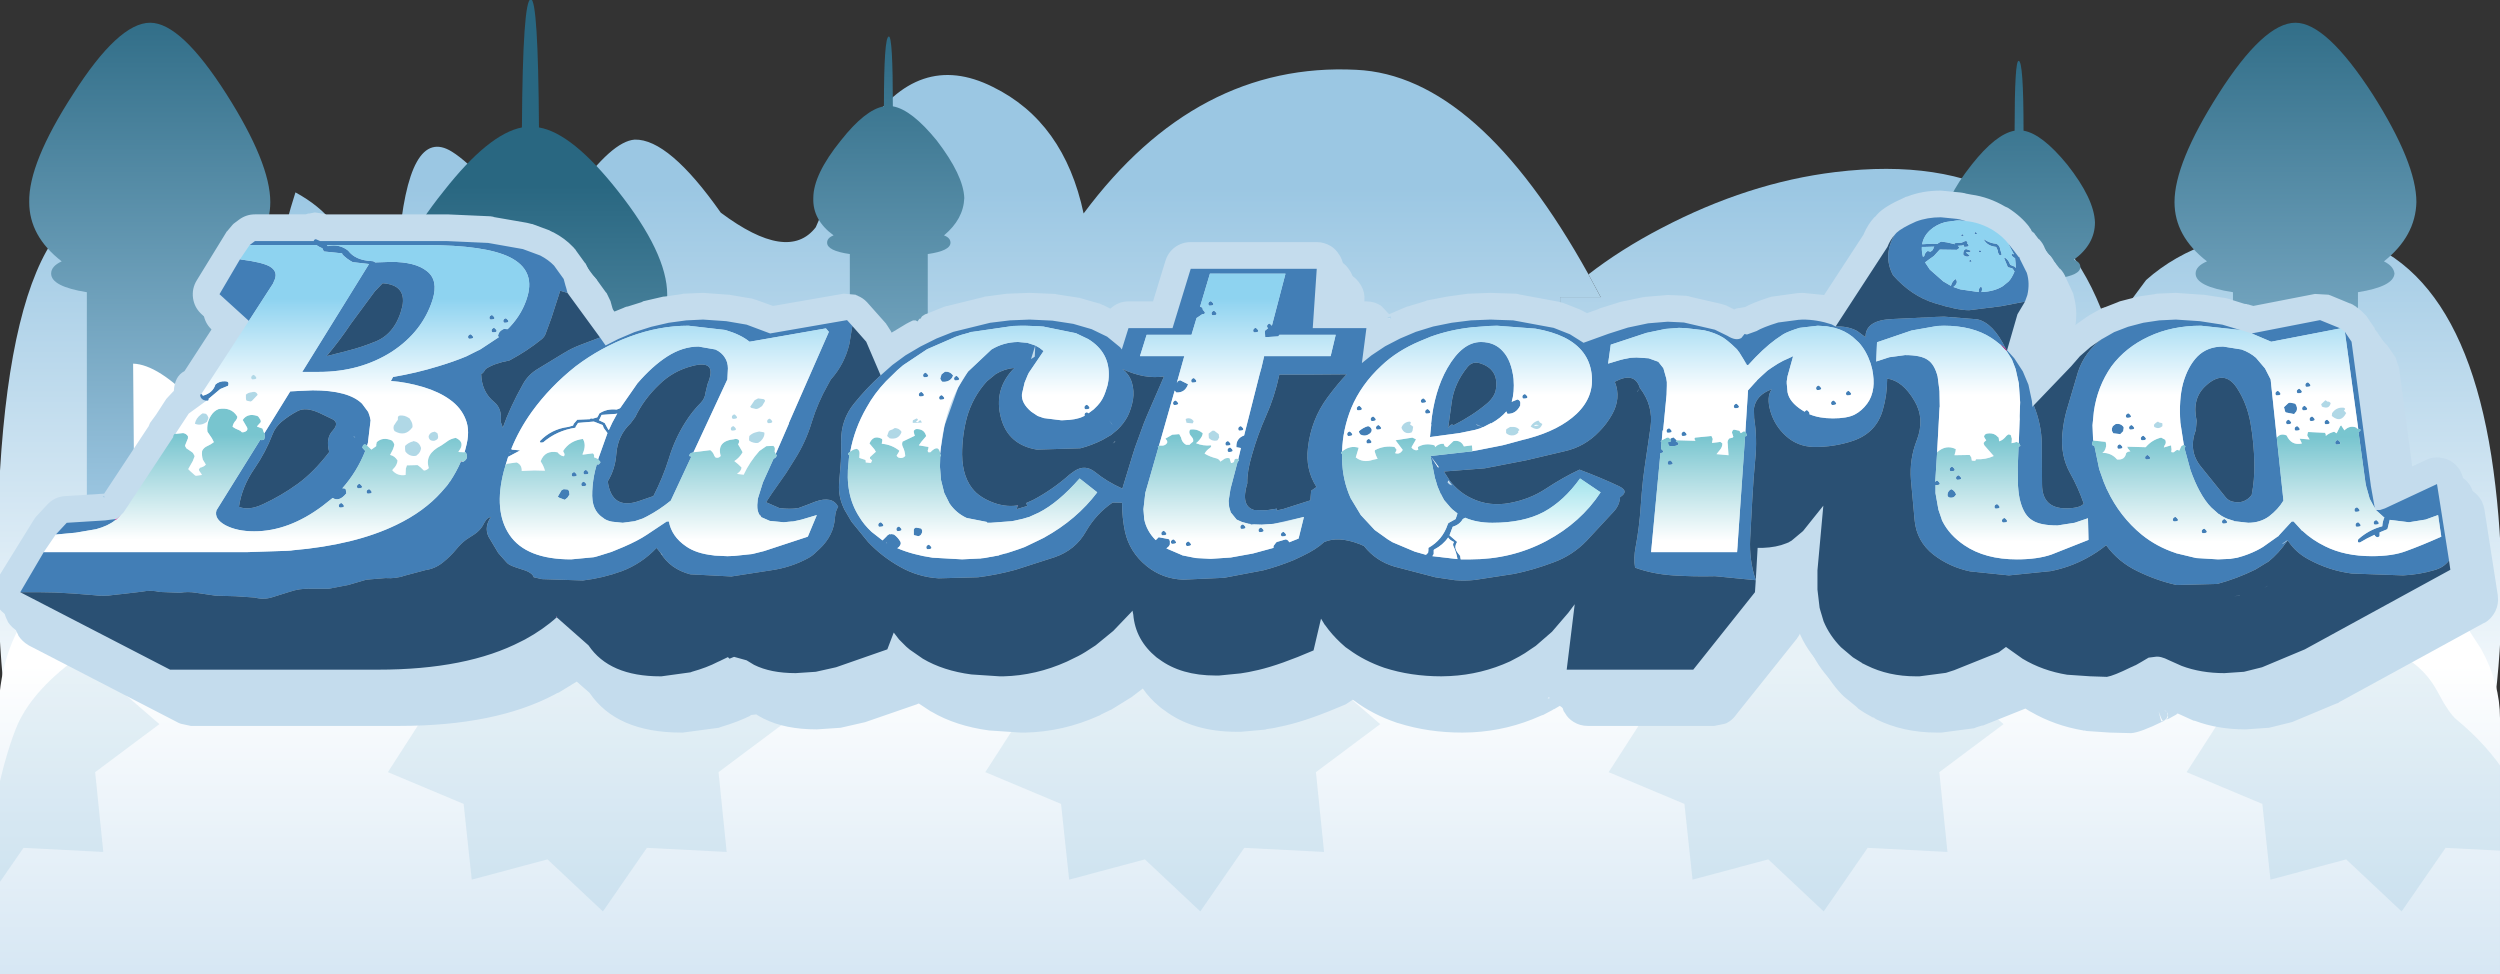<svg xmlns:xlink="http://www.w3.org/1999/xlink" height="60" width="154" xmlns="http://www.w3.org/2000/svg"><rect width="100%" height="100%" fill="#333333" stroke="none"/><use height="62.2" transform="translate(-.85 -.05)" width="154.95" xlink:href="#a"/><use height="36.3" transform="translate(-14.5 32.05)" width="474.7" xlink:href="#b"/><use height="96.15" transform="translate(.897 13.56) scale(.329)" width="465" xlink:href="#c"/><use height="96.15" transform="translate(.247 12.71) scale(.329)" width="465" xlink:href="#c"/><use height="96.15" transform="matrix(.329 0 0 .329 -.398 11.74)" width="465" xlink:href="#d"/><defs><linearGradient gradientTransform="matrix(0 .021 -.029 0 -73.45 28.75)" gradientUnits="userSpaceOnUse" id="e" spreadMethod="pad" x1="-819.2" x2="819.2"><stop offset="0" stop-color="#9bc7e3"/><stop offset="1" stop-color="#fff"/></linearGradient><linearGradient gradientTransform="matrix(0 .021 -.029 0 234.65 28.75)" gradientUnits="userSpaceOnUse" id="f" spreadMethod="pad" x1="-819.2" x2="819.2"><stop offset="0" stop-color="#9bc7e3"/><stop offset="1" stop-color="#fff"/></linearGradient><linearGradient gradientTransform="matrix(0 .02 -.028 0 161.3 27.85)" gradientUnits="userSpaceOnUse" id="g" spreadMethod="pad" x1="-819.2" x2="819.2"><stop offset="0" stop-color="#296781"/><stop offset="1" stop-color="#9ec8e3"/></linearGradient><linearGradient gradientTransform="matrix(0 .02 -.028 0 161.3 15.35)" gradientUnits="userSpaceOnUse" id="h" spreadMethod="pad" x1="-819.2" x2="819.2"><stop offset="0" stop-color="#296781"/><stop offset="1" stop-color="#9ec8e3"/></linearGradient><linearGradient gradientTransform="matrix(0 .02 -.028 0 161.3 17.6)" gradientUnits="userSpaceOnUse" id="i" spreadMethod="pad" x1="-819.2" x2="819.2"><stop offset="0" stop-color="#296781"/><stop offset="1" stop-color="#9ec8e3"/></linearGradient><linearGradient gradientTransform="matrix(0 .02 .028 0 -10.7 15.35)" gradientUnits="userSpaceOnUse" id="j" spreadMethod="pad" x1="-819.2" x2="819.2"><stop offset="0" stop-color="#296781"/><stop offset="1" stop-color="#9ec8e3"/></linearGradient><linearGradient gradientTransform="matrix(0 .02 .028 0 17.8 19.1)" gradientUnits="userSpaceOnUse" id="k" spreadMethod="pad" x1="-819.2" x2="819.2"><stop offset="0" stop-color="#296781"/><stop offset="1" stop-color="#9ec8e3"/></linearGradient><linearGradient gradientTransform="matrix(0 -.012 .051 -0 -78.8 50.8)" gradientUnits="userSpaceOnUse" id="l" spreadMethod="pad" x1="-819.2" x2="819.2"><stop offset="0" stop-color="#d5e6f3"/><stop offset="1" stop-color="#fff"/></linearGradient><linearGradient gradientTransform="matrix(0 .012 -.999 -.001 193.7 7.9)" gradientUnits="userSpaceOnUse" id="p" spreadMethod="pad" x1="-819.2" x2="819.2"><stop offset="0" stop-color="#78c5cf"/><stop offset="1" stop-color="#fff"/></linearGradient><linearGradient gradientTransform="matrix(0 .012 -.999 -.001 193.7 7.9)" gradientUnits="userSpaceOnUse" id="q" spreadMethod="pad" x1="-819.2" x2="819.2"><stop offset="0" stop-color="#63d1e0"/><stop offset="1" stop-color="#fff"/></linearGradient><linearGradient gradientTransform="matrix(0 .011 -.015 0 186.25 -18.75)" gradientUnits="userSpaceOnUse" id="r" spreadMethod="pad" x1="-819.2" x2="819.2"><stop offset="0" stop-color="#8ed3f0"/><stop offset="1" stop-color="#fff"/></linearGradient><g id="a" fill-rule="evenodd"><path d="M97.85 16.9q2-1.55 4.5-2.85 5.35-2.8 10.7-3.45 13.2-1.6 16.85 9.75l2.3-3.1q3.5-3.1 9.35-3.1 10.05 0 12.05 14.85 1 7.45 0 14.85l-1 1.9q-1.05 1.95-27.35 0h-56.8V39l5.2-.25H96.1V18.3h2.5l-.75-1.4" fill="url(#e)" transform="translate(.85 .05)"/><path d="m97.85 16.9.75 1.4h-2.5v20.45H73.65l-5.2.25q-11.6.95-31.4 5.9Q12.45 51 .45 51v-6.65q-.9-7-.45-15.35.65-10.75 3.55-14.6 3.7-4.85 8.35-3.65 4.65 1.25 5.2 7.3-.15-2.3 1.1-6.2 2.95 1.6 3.5 4.45 1.75-.3 2.85-1.05.6-7.6 3.3-5.9 1.7 1.05 6.1 6.35-.6-.9 1.5-3.85Q37.7 8.7 39.1 8.6q2.1-.05 5.3 4.5 4.15 3.1 5.85.9 1.65-3.85 3.05-6 3.25-4.95 7.85-2.65 4.4 2.15 5.6 7.8Q73.7 3.8 83.55 4.3q7.5.35 14.3 12.6" fill="url(#f)" transform="translate(.85 .05)"/><path d="M38.85 22.3q.75.35.75.85 0 .9-2.55 1.25v19.95H28.3V24.4q-2.55-.35-2.55-1.25 0-.5.8-.85-2.3-1.75-2.3-4.15 0-2.55 3.1-6.4 2.75-3.5 4.8-3.9.05-7.9.55-7.9.45 0 .5 7.9 2.05.35 4.85 3.9 3.05 3.85 3.05 6.4 0 2.4-2.25 4.15" fill="url(#g)" transform="translate(.85 .05)"/><path d="M9.25 1.4q1.9 0 4.7 4.4 2.7 4.25 2.7 6.65 0 2.1-1.95 3.65.65.3.65.75 0 .8-2.25 1.15v15.9H5.35V18q-2.2-.35-2.2-1.15 0-.45.65-.75-2-1.55-2-3.65-.05-2.4 2.7-6.65 2.8-4.4 4.75-4.4" fill="url(#h)" transform="translate(.85 .05)"/><path d="M59.4 12.2q-.05 1.3-1.25 2.3.4.15.4.45 0 .5-1.4.7V26.6h-4.8V15.65q-1.4-.2-1.4-.7 0-.3.4-.45-1.3-.95-1.25-2.3 0-1.45 1.7-3.55 1.5-1.9 2.65-2.1 0-4.3.3-4.3.25-.05.25 4.3 1.15.2 2.7 2.1 1.65 2.15 1.7 3.55" fill="url(#i)" transform="translate(.85 .05)"/><path d="M147.5 16.85q-.05.8-2.25 1.15v15.9h-7.7V18q-2.3-.35-2.3-1.15 0-.45.7-.75-2-1.55-2-3.65 0-2.4 2.7-6.65 2.8-4.4 4.75-4.4 1.9 0 4.75 4.4 2.7 4.25 2.7 6.65-.05 2.1-2 3.65.6.3.65.75" fill="url(#j)" transform="translate(.85 .05)"/><path d="M124.35 3.75q.3 0 .3 4.3 1.15.2 2.7 2.1 1.65 2.1 1.7 3.55 0 1.35-1.3 2.3.4.15.4.45 0 .5-1.4.7V28.1h-4.8V17.15q-1.4-.2-1.4-.7 0-.3.45-.45-1.25-1-1.25-2.3 0-1.4 1.7-3.55 1.5-1.9 2.65-2.1 0-4.35.25-4.3" fill="url(#k)" transform="translate(.85 .05)"/><path d="M122.7 22.45q4.6-2.4 7.2-1.7 3.05.75 4.35 5.8 0-3.85 2-4.3 1.65-.4 5.35 7 1.15-7 3.35-7.95 2.55 1.4 3.25 5.1l.75 6.25q.35 1.8 1.6 3.8l2.3 3.55q1.15 2.1 1.15 4.25v17.9H-.1v-17.9q0-4.2 2.15-6.9 2.15-2.8 6-3.2.3-2.15.2-5.85l-.05-5.9q1.55.05 3.85 2.45 2.3 2.4 2.45 4.05l.05-8.55q1.45.6 2.8 2.8 1.2 1.95 1.55 3.8-.3-1.75 1.55-1.55 1.4.15 2.55.9 2.1 1.3 4.85 5.95l-.2-4.35q.1-2.8 1.25-3.95 1.95-1.85 3.4-.75 1.2.9 1.6 3.05-.35-2 1.1-1.45 1.4.5 2.05 1.8l4.5-4.95q2.75-2.3 6.3-2.3 4 0 6.85 2.55 2.45 2.2 2.85 5.2 2.55-4.8 6.4-3.75 1.85.5 4.15 2.9L71.55 30q.95-4.3 5.1-7.85 4.5-3.8 8.7-2.6 1.3.35 2.45 1.35 1.4 1.2.85 2.3 2.45-4.55 5.35-2.75 2.65 1.6 3.35 6.5l3.1-4.45q2-3.05 4.1-2.75 1.85.25 3.8 4.05l1.6 3.3 1 2.15q1.2-3.5 6.05-7.2l1.35-1.3q.75-.75 1.6-.65.65.05 2.75 2.35" fill="url(#l)" transform="translate(.85 .05)"/><path d="m-.75 26.6-.05.1-.05-.05.1-.05" fill="#d7506a" transform="translate(.85 .05)"/></g><g id="b" transform="translate(237.35 12.05)"><clipPath id="m"><path d="M-209.8-6.4q14.15-3.35 25.2-3.35 2.2.1 30.6.25l21.15-.25 20.3.25.3.1h5l3.65-.35 1.45.35h3.85l2.55.35 3.2 1.05q3.45 1.95 6.05 2.5Q-76-4.45-74.4-3.4q1.05.7 1.7 1.9.7 1.35 1.2 1.75 3.75 3.1 4.75 7.4.5 2.05.5 7.35 0 4.15-.25 5.15-.45 1.85-1.25 2.6-1.65 1.5-14.25 1.5l-28.55-1.1q-10.75-.35-30.05-.1l-18.3-.95-36.9-.35-3.2-.25-24.5-.5q-1.5-.85-1.5-3 0-1.65.9-7.55 1.15-7.2 2.35-9.95 1-2.2 3.9-4.25 3.75-2.7 8.05-2.65" fill="#fff" fill-rule="evenodd"/></clipPath><g clip-path="url(#m)"><use height="28.9" transform="translate(-237.355 -12.03) scale(.833)" width="29.2" xlink:href="#n"/><use height="28.9" transform="translate(-198.955 -12.03) scale(.833)" width="29.2" xlink:href="#n"/><use height="28.9" transform="translate(-162.155 -12.03) scale(.833)" width="29.2" xlink:href="#n"/><use height="28.9" transform="translate(-123.755 -12.03) scale(.833)" width="29.2" xlink:href="#n"/><use height="28.9" transform="translate(-88.155 -12.03) scale(.833)" width="29.2" xlink:href="#n"/><use height="28.9" transform="translate(-50.155 -12.03) scale(.833)" width="29.2" xlink:href="#n"/><use height="28.9" transform="translate(-11.755 -12.03) scale(.833)" width="29.2" xlink:href="#n"/><use height="28.9" transform="translate(26.245 -12.03) scale(.833)" width="29.2" xlink:href="#n"/><use height="28.9" transform="translate(64.645 -12.03) scale(.833)" width="29.2" xlink:href="#n"/><use height="28.9" transform="translate(99.845 -12.03) scale(.833)" width="29.2" xlink:href="#n"/><use height="28.9" transform="translate(137.845 -12.03) scale(.833)" width="29.2" xlink:href="#n"/><use height="28.9" transform="translate(175.845 -12.03) scale(.833)" width="29.2" xlink:href="#n"/><use height="28.9" transform="translate(213.045 -12.03) scale(.833)" width="29.2" xlink:href="#n"/></g></g><g id="d" transform="translate(232.5 48.05)"><use height="96.15" transform="translate(-232.5 -48.05)" width="465" xlink:href="#c"/><use height="86.15" transform="translate(-227.5 -43.05)" width="455" xlink:href="#o"/></g><g id="o" fill-rule="evenodd"><path d="m4.9-14.9.5-2.15h12.45l.95-4H8.25l-.1.15-.1.15-2.45.15-.05-.9v-.3l.6-.5-.15-.1q-.2-.45.25-.7l.2-.05.4.4L9.4-32.5H-4.75l-1.85 6.2.3.1.15.1.05.3.05.1q.8.75-.15.8l-.95.65-.1.05-.95 3.15h-8.4l-1.25 4h8.3l-1.4 5 .2-.3.4-.2 1.4.7.1.1q-.6 1.6-2.2 1.5l-.3-.35L-14.3-.25h-.05l-.15.1v.1l.1.1-2.45 8.5-.35 3.05.15 1.9q.45 2.2 2.15 3.9l.55-.55 1.85.35.15.1.1.3v.6l-.15.3-.15.15-.35.3 2.8 1.2.2.1 2.5.5 2.8.15 3.75-.25 4.15-.75 3.85-1.05v-.35l.45-.6.15-.15 1.7-.5q.45.1.65.55l1.75-.7 1-4.05-5.7 1.3-2.2.15-1.45-.05-.55.05-.15-.1v-.05h-.25L1.25 14l-1-.45-1.1-1.35-.3-1-.1-1.15.35-2.25L.4 2.85l.3-.45-.15-.15.5-2.1L.2 0Q.1-1.65 1.65-2.2l2.9-11.45.35-1.25m-1.35-6.6-.15-.1q-.2-.45.25-.7l.2-.05q1.05.85-.3.85M.85-3.9l.2-.05q1.05.85-.3.85L.6-3.2q-.2-.45.25-.7m4.9-1.95Q4.15-2.25 3.1 1.5q-.9 3-.85 5.2v.05q-1.3 4.25 1.25 5l2.35.05 1.95-.3-.05.35 1.3-.3 5-1.6.15-1.8 1-.7Q13.1 4.15 13.6.1q.6-5.25 3.65-9.4 2.05-2.75 3.6-4.35l-6.6.05h-6q-.9 4.2-2.5 7.75M-64.2-15.4l2.45-1.8 2.8-1.65.7-.35 2.3-1.15 3.15-1.25 6.9-1.7 3.7-.45 3.7-.15 4.25.2 3.9.6 3.45 1 2.9 1.4 2.45 2 .3.4 1.25-4h8.25l3.4-11.1h23.6l-.75 11.1h10.05l-.85 6.55 1.8-1.45 2.55-1.7 2.8-1.45 2.95-1.25 3.25-1 3.45-.7 3.6-.45 3.7-.15 1.25.05 3 .1 7.55 1.4 3.05 1.2 2.55 1.6 4.7-1.7 3.6-1.15 3.8-.8 3.65-.3 2.15.1.9.05L89.8-22l2.35 1.15q1.6 1 2.6.4l.6-.75.45.1 1.8-.65q1.15-.7 4.05-1.6l3.8-.5h.05l.7-.05q2.75 0 5.45.9l.75.4q2.25-.1 3.95.8l.1.05L118-20.6q-.05-3.2 5.05-3.4l8.2-.4h.05l1.4-.05 6.2.5q3 .65 5.35 5.5l-.45-.4-.65-.45.1.1-.95-.75-.8-.55q-3.5-2.25-8.85-2.25l-1.25.05-4.8.85-6.45 2.2-.15 3.6 2.45-.8 2.95-.4q3 0 4.25.9 1.25.8 1.85 3.1l.35 2.75.05 2.95h-.05v.3l-.45 8.2h-.05l.05.05-.35 5.5.2-.2.2-.05q1.05.85-.3.85l-.05-.05V8.6l.55 3.1.6 1.75.05.2.1.2q1.3 2.6 4.1 4.5 3.9 2.65 9.85 2.65 3.85 0 6.45-.9l6.95-2.75-.1-4.05-2.5.85-3.2.5q-3.25 0-4.7-.95-1.55-.9-2.25-3.5-.3-.95-.45-2.95l-.05-3.45.15-3.95h.2l.15-.1-.25-.5-.05-.05.15-4.25.05-.05-.05-.75.1-2.55-.25-3.55-.6-2.7-.6-1.55-.05-.15-.05-.1-.8-1.25-.15-.25.05-.2 1.35 1.5 1.6 2.45 1.05 2.5.65 3.05.1 1.1.25-.3q1.45 3.6 1.5 7.2l.05 7.6q0 4.55 4.6 4.5 2.6-.05 3.2-.9-1-2.95-2.6-5.8-1.75-3.2-1.4-7.2.2-2.2.75-4.25l2.2-7.45q1.25-3.7 4.45-6.1l.2-.1 2.1-1.2 2.6-1 2.85-.75 3-.45 3.1-.15 4.5.3 4.2.65 3.35 1-7.35-.8q-5.45 0-9.8 2.05-4.3 2-6.95 5.55-2.65 3.8-3.3 8.5l-.2 2-.05.55.1 2.6.05.25-.15.25q-.2.65.15.7l.2.05.9 4.35.85 2.4.4.95.1.3.15.25q2.35 5 6.5 8.4 2.8 2.25 6.3 3.4l.1.05 3.75.9 4.1.25 2.35-.1.2-.05 1-.15 1.2-.35q1.8-.6 3.2-1.4l.5-.3 2.75-1.95h.05l.25-.3 2.3-2.5h.35l1.55 1.7-.05.05.05.05.1-.05q1.8 1.7 4.25 2.9 3.7 1.85 8.75 1.85 3.9 0 6.4-.95 2.9-1.05 6.6-2.7l-.6-4.05-2.35.85-3.1.5-3.6-.45-.4 1.6-.05.15-1.45.6v.6l-.05.15q-.4.35-.8-.1l-.1-.2q-1.45.65-2.75 1.45l-.35-.05v-.45l.1-.15q1.95-1.75 4.45-2.4.05-.9.4-1.65l-.1-.05-1.5-1.35h.8l.9-.3L225 6.9l2.25 14.3q-.95 1.3-2.7 1.8-2.85.85-5.9 1l-9.6-.35q-4.25-.55-8.1-2.65-2.35-1.25-3.8-3.4l-.15-.05h-.05q-1.55 2.3-3.55 3.9-.1 0-.15.1h-.05L191 22.9q-3.45 1.7-7.15 2.7l-7.6.2q-3.8-.85-7.35-2.6-3.55-1.7-5.85-4.85-1.65 1.35-3.7 2.45-3.15 1.7-6.7 2.4l-7.8.8-7.25-.75q-3.85-.8-6.9-3.15-3.1-2.45-3.5-6.35l-.7-7.65q-.3-3.85 1.1-7.4 1.55-4.05-.45-7.4-2.2-3.75-5.1-4.15 0 3.05-.8 5.8-1.2 4.35-5.6 5.85-3.55 1.2-7.4 1.15-3-.1-5.15-2.05-2.1-1.9-2.9-4.6-.8-2.75.25-4.15-2.95 1.05-3.35 3.6l.05 1.8q.6 3.85.2 7.75Q97 6 96.8 9.75l-.4 7.4q-.2 4 1.05 7.75l-7.6-.75q-3.95.1-7.85-.15-3.85-.25-7.15-1.45-.3-1.8.1-3.85.7-3.7.95-7.55l.2-2.6q.2-2.5.55-4.85l1.1-7.5q.55-4-2-7.3-1-3.15-4.7-1.15 1.25 3.05-.55 6.2-1 1.75-2.35 3.1-2.7 2.85-6.5 3.7l-7.2 1.7-7.75 1.5-7.65.6 1.1 1.7Q41.9 8.5 44.3 9.6q3.25 1.55 7.05.85 3.8-.7 6.75-2.65 3.35-2.2 6.35-3.6 4 1.5 7.4 3.1 1 .5 1.05 1 0 .5-.85 1.05-.1 1.5-1.15 2.65l-5.1 5.5q-2.65 2.75-6.2 4.05-3.7 1.4-7.3 2.15l-7.45 1.15q-1.85.2-3.7.05l-3.7-.55-7.65-2q-3.5-1.05-5.7-3.85l-.8-.35q-4-1.55-6.65-.4-1.5 1.4-4.15 2.65l-1.6.75q-2.8 1.15-5.65 1.9l-7.35 1.4-7.65.35q-3.9-.15-6.85-2.55-3.2-2.6-4.05-6.45-.55-2.6-.55-5.4l-1.75-.05q-3.05 2.05-5 5.4-1.95 3.5-5.9 4.85l-7.3 2.35q-3.45.95-7 1.4l-7.4.2q-3.9-.25-7.3-2.2-3.35-1.9-5.9-4.6l-3.1-3.8-1.35-2.3-.35-.8q-.85-2.1-.6-4.45l.3-3.75q.1-1.85.05-3.7-.05-4.1 2.45-7.15 2.3-2.85 4.95-5.25l2.2-1.95m187.65-24.35.35-.4q.95-.9 3.65-2.1 2.1-.8 4.65-.8l3 .3.55.1 1.1.3-1.1-.1h-.55l-2.15.3q-1.7.45-2.9 1.55l-.05.05q-1.15 1.1-1.4 2.55l1.9-.1.95.05.1-.1.4-.25.2-.1 1.1.15 1.5.35-.15-.2 1.4-.1.65-.3q.4-.05.45.3v.05l-.1.05q.8.7-.45.7l-.15-.1-.05-.3-.25.15-.85.05.25.2.05.1-.05.15-.25.2q-.1.1-.2.1L131.9-37l-.1.1-1 1.1-.85.6-.6.45-.15.1-.05.05.1.15.6.9.2.3 2.5 2.2 1.45.85v-.05q.2-.8.85-1.25.65.7-.4 1.5l1.3.45 3.45.5q-.1-.7.45-1.05.3.4.05 1.05 2.4-.1 4-1.1l1.05-.85.05-.05q.55-.55 1.1-1.85l-.3-.45-.15-.15-.8-.2-.7-1.7.15-.1q.7.45.95 1.25l.05.1.85.35.15.25.05-.25-.15-1.6q-.4-.15-.7-.6l.1-.15.15-.05.25.1-1.1-2.05 1.15 1.45.8 1.05.25.2v.05l-.05.05 1.35 2.7q.6 1.95.1 4.15l-.45 1.25h-.05l-4.45.85-5.95.75q-2.3 0-6.55-1.35-4.3-1.35-7.7-5.2-1.95-3.7.3-7.55M190.3-21.3l12.8-2.5 3.8 1.55-12.95 2.5-3.65-1.55m17.45-.3 1.25 1.85 3.6 26.85v.05l.4 2.25.05.3.2 1.1.1.65.05.05-1-1.85-.55-1.95.05-.05-.05-.05h-.05l-.2-1-1.3-9.45.35-.2v-.3l-.4-.1-2.5-18.15M-227.5 27.15l4.4-7.5h37.95l7.55-.25.8-.05.3-.05q11.65-1 19.4-4.75 5.2-2.5 8.45-6.15l1-1.15.2-.25.3-.45.1-.1q1.2-1.8 2.05-3.75l.15.05h.25q1.2-.65.5-1.8h-.2l.2-.8q.9-3.15 0-5.35-.85-2.2-2.95-3.7-2-1.45-4.95-2.35-3.2-.95-6.1-1.15l.4-.75q4.4-.75 8.45-2Q-146.4-16-144-17l2.3-1.15.15-.05.4-.25 3.25-2.15-.15-.25q.1-.75.8-1.15l.3-.15.7.05.4-.4q2.45-2.6 3.35-5.85 1.35-4.85-3.3-7.2-4.6-2.3-15.85-2.3h-18.45l.1.1.1.1q2.2-.45 3.8.85 1.35 1.8 4.4 1.95.4 0 .65.25l3-.1q4.5 0 6.65 1.7 2.25 1.7 1.1 5.4-1.9 5.95-7.6 9.7-5.95 3.8-13.7 3.8h-3.1l12.5-20.2-3.05-.35q-1.05-.55-1.9-1.4l-.1-.25-3.4-.35-.15-.3-.05-.15-.1-.15q-.6-.25-1.1-.6h-12.5l1-.75h11l.05-.15.15-.15.2-.05.8.35h23.65l7.8.35 6.5 1.15 3.25 1.2q1.55.8 2.6 1.9l1.8 2.5.35 1.3.1.3.25.95v.05l-1.35-.4-1.65 5.1-1.1 3q-.2.55-.75 1-2.65 2.15-6 3.95-2.9.55-4.45 1.6-.5.85-.85.95.1 3.35 2.45 5.25 1.5 1.25 1.2 3.65l.4 1.15q1.35-3.85 3.8-8.2 1-1.8 2.9-2.9l4.6-2.8q1.6-1 3.35-1.65 1.65-.6 3.55-1.35l1.05 1.5 2.35-1.2 3.05-1.3 3.15-1 3.25-.75 3.3-.45 3.15-.15 4.35.3 3.8.65 4.4 1.65 14.4-2.5 1 1.1-.55 3.35q-.9 3.8-3.5 6.7l-.6 1.1q-1.8 3.15-2.95 6.85-1.1 3.7-3.2 7l-1.6 2.55-2.7 3.85-1.05 1.6-.4-.2.4.2 2.5 1.1q2.2.25 3.4 0h.15l1.75-.65 1.4-.55q3.2-1.15 4.3.95-.5.75-.6 2-.2 3.35-2.9 5.9l-.55.5q-.6.65-1.45 1.15-3.25 1.8-7.1 2.35l-7.4 1.15-7.7-.4q-3.75-1-5.55-4l-.75-.95q-2.8 2.95-6.5 4.35-3.55 1.3-7.3 1.75l-7.65-.25-1.55-.35-.05-.15q-.4-.85-2.4-1.4-1.95-.6-2.4-1l-.3-.3-1.5-1.7-1.85-3.1q-.8-1.85.5-3.65-.55.1-.95.6l-.4.65q-.6 1.35-2.3 2.35l-1 .65q-1 .75-1.85 1.8-1.1 1.35-2.55 2.5-1.45 1.15-3.2 1.4l-3.75 1q-1.8.65-3.75.5l-3.6.3-3.4 1-3.65.7h-3.6q-1.9-.05-3.65.55l-3.35 1.05q-1.6.5-3.2.05l-3.65-.25-3.7-.1-3.7-.55q-1.5-.25-3 0l-3.75-.15q-1.7-.4-3.4-.05l-3.35.4-1.85.2q-1.85.3-3.8.05l-3.75-.3-3.5-.2-2.75-.05h-3.75m6.65-10.8 2.05-2.2 7.2-.45 1.9-.25v.2q-1.35 1.1-3.6 1.7l-3.8.65-3.75.35m28.2-25.05-.55-.15q-.55-.3-.6-.8v-.15l.15-.2.05.05h.05l.15.1v.05l.1.15q1.85-.5 2.35-2.1.75-.65 1.8-.6.8 0 .6.7l-.05.15-1.45.6-2.2 1.85.05.05-.05.2-.1.1h-.3m7.95-14.95-5.5-5 3.85-6.55.15.05q3.95.5 5.4 1.3 1.55.9.95 2.45l-.35.8-4.5 6.95M44.35.75l1.1-.2L50-.35l.6-.15 3.5-.95.25-.05.55-.15q5.75-1.55 9-4.6 3.4-3.25 2.8-7.6-.6-4.45-5.1-6.7-2.25-1.1-5.4-1.65l-7.2-.55-1.5.05-3.2.25q-4.1.45-7.7 1.75l-2.05.85q-4.25 1.8-7.15 4.55-3.85 3.55-5.7 8-1.6 4-1.7 8.1l-.2.15V1l.1.25.1-.05v1.05q.05 3.85 1.6 7.3l1.9 3.15 2.6 2.8 2.45 1.75.9.55 4.15 1.75 2.1.6.15-.15.25-.25.05-.45v-.45q2.65-1.5 3.6-4.35l.15-.3 1.35-.75.35-1.05-.95-.75-.35-.35-1.2-1.4-.55-1.05v-.1l-.05.1-.65-1.55-.4-1.35-.05-.1-.85-4.2 7.5-.85h.2l.1-.05m-7.8.9L38 3.85l.05-.2-1.5-2M23.05-7.7l.2-.05q1.05.85-.3.85L22.8-7q-.2-.45.25-.7M21-2.2q-.2-.45.25-.7l.2-.05q1.05.85-.3.85L21-2.2m2.2-.5-.05-.3q.8-.7 1.7-.95.45.1.65.55l.05.15-.05.3-.2.3q-.95.8-1.9.25l-.2-.3m1.65 1.2.2-.05q1.05.85-.3.85l-.15-.1q-.2-.45.25-.7M25.4-5q-.2-.45.25-.7l.2-.05q1.05.85-.3.85L25.4-5m1 1.6q-.2-.45.25-.7l.2-.05q1.05.85-.3.85l-.15-.1m9.35-2.9-.15-.1q-.2-.45.25-.7l.2-.05q1.05.85-.3.85m-.5-2.85q1.05.85-.3.85l-.15-.1q-.2-.45.25-.7l.2-.05m4.6 5.55-1.7.85 1.7-.85q.6-.95 1-.5 3.65-1.85 6.35-4.15 1.4-1.25 1.6-2.65.55-3.8-3.1-4.85-1.3-.35-2.2.7-2.55 3.15-3 6.75l-.65 4.7m-3.2-.7q.6-6.2 3.05-10.5 2.8-4.9 6.3-4.9 2.6 0 4.15 1.8 1.55 1.7 1.95 5.1.2 2.5-.35 4.3l1.1-.45q.65.25.5 1v.15q-.8 1.6-2.4 1.55l-.2-.45Q49.7-5.45 47.9-4.45l-.05-.05-1.35.7-.2.05-.4.2-1 .3-2.9.6-5.55.75.25-2.4h-.05m8.5.1 1.15.45-1.15-.5v.05m9.1-5.75q1.05.85-.3.85l-.15-.1q-.2-.45.25-.7l.2-.05m26.3-12.2-2.9.6-.7.15-6.65 2.2-.5 3.55 2.5-.75h.15l.05-.05 1.25-.25.3-.05 1.05-.05h.05l2.25.15 1.8.65.95 1.2.55 1.95.1.65v.7l-.05 1.65-.65 6.75-.1-.05-.15 1.85-.25.2.2.1-.1 1.3q.9.7-.1.8l-1.75 18.55h16.1l.1-1.3v-.1l1.4-20.3h.1q.1 0 .2-.1l.05-.05-.2-.55-.1-.1.5-7.8 1.35-1.5.2-.2.2-.25.8-.75 1.1-1q.6-.45 1.95-1.3l1-.55 1-.45.85-.4-1.05 3.75-.15.95v.4l.15 1.65q.35 1.85 2.7 3.35l.5.3.25-.25.2-.05q.65.55.4.75 1.85.8 4.45.8 2.65 0 4.05-.7 1.35-.7 2.35-2.05.9-1.2 1.15-2.95.2-1.55-.2-3.5l-.3-1.1q-.8-2.35-2.2-3.9l-1.15-1.05q-1.5-1.2-3.4-1.7h.05l-1.55-.3-1.65-.1-3.4.4q-2.1.65-3.05 1.2l-1.4.95q-2.35 1.7-5.15 4.8h-.2l-.65-1-.8-1.3-.45-.65-2.2-1.9-.45-.3q-1.5-.9-3.55-1.35l-3.4-.4-1.3-.05-2.5.2h-.1l-.4.05.5-.05m.85 20.6.25-.15.4-.15.65.6h-.05l-.15.1v.1l.45.2q.25.7-1.5.65-.15 0-.3-.15-.2-.45-.05-.75l.15.1.2-.05.15-.1-.05-.25-.15-.15m-.6-1.25q-.2-.45.25-.7l.2-.05q1.05.85-.3.85l-.15-.1m2.95.7-.15-.1q-.2-.45.25-.7l.2-.05q1.05.85-.3.85m10.1-6.05q1.05.85-.3.85l-.15-.1q-.2-.45.25-.7l.2-.05m15.2-3.35.2-.05q1.05.85-.3.85l-.15-.1q-.2-.45.25-.7m2.7 3.6-.15-.1q-.2-.45.25-.7l.2-.05q1.05.85-.3.85m2.9-2.6.2-.05q1.05.85-.3.85l-.15-.1q-.2-.45.25-.7m27.95-27.55q.55.35.6.95l.3 1q-.15.25-.4.15l-.05-.05q-.3-.4-.3-.85l-.3-.65q-1.6-.15-2.3-1.35l.1-.05q1 .7 2.2.8l.15.05m-6.65-1.45q-.1-.25.1-.35l.1-.05q.5.45-.15.4h-.05m2.6-.75.1-.05q.5.45-.15.4h-.05q-.1-.25.1-.35m-10 2.75q-.05.8.15 1.65l.05.2.2-.1.05-.05q.1-.55.5-.85l.15-.1.5.15.35-.25.1-.15.15-.3v-.15l.15-.1-1.85.05h-.5m10.7 1q-.1-.25.1-.35l.1-.05q.5.45-.15.4h-.05m-1.8 0h-.6l-.05.05.7.55-.1.1-.15.1q-.6.1-.95-.35v-.35l.1-.4.25-.25.2-.05.85.3v.1l-.1.1-.15.1m.1 1.45.1-.05q.5.45-.15.4h-.05q-.1-.25.1-.35M177.6-.4l-.65-4.2q-.3-4.35.5-7.35.9-3.2 2.7-5.05 1.85-1.85 4.8-1.85l3.45.55q1.55.55 2.7 1.55l1.7 2 1.05 2.05L195-1.8l1.25 11.8q-1 1.65-2.7 2.95-1.65 1.2-3.9 1.2l-2.65-.3v-.05l-1.25-.4-.55-.25-.55-.3-.5-.35h-.05l-1.35-1.2q-1.15-1.15-2.2-3.1-.9-1.65-1.7-3.9L177.7.1l.05-.05.15-.1-.05-.15-.25-.2m-11.25-3.25-.1.65-.55.55-1.3-.15q-.5-.6-.1-1.35l.55-.4q.95-.15 1.45.55l.05.15m.45-1.95q-.2-.45.25-.7l.2-.05q1.05.85-.3.85l-.15-.1m-1.15 5.05q1.05.85-.3.85l-.15-.1q-.2-.45.25-.7l.2-.05m2.2-3.6q1.05.85-.3.85l-.15-.1q-.2-.45.25-.7l.2-.05m2.2 2q1.05.85-.3.85l-.15-.1q-.2-.45.25-.7l.2-.05m9.8-1.1q-1.5 3.95 1 6.95l4.6 5.7q.55.65 1.35.8 2.1.5 3.5-1.25.55-2.85.5-5.8-.05-3.8-.7-7.55-.65-3.8-2.6-6.75-2.35-3.5-5.75-.4-2.7 2.4-1.75 6.6l-.15 1.7m21-8.9q1.05.85-.3.85l-.15-.1q-.2-.45.25-.7l.2-.05m-1.9 2.05-.15-.1q-.2-.45.25-.7l.2-.05q1.05.85-.3.85m-.7 3.9-1.5-.3-.15-.1-.1-.3-.15-.6.8-.75.3-.1.85.15.2.1q.45.65.2 1.35l-.45.55m1.55-.8q-.2-.45.25-.7l.2-.05q1.05.85-.3.85l-.15-.1m-4.75-3.5.2-.05q1.05.85-.3.85l-.15-.1q-.2-.45.25-.7m2 5.4.2-.05q1.05.85-.3.85l-.15-.1q-.2-.45.25-.7m4.4-.6.2-.05q1.05.85-.3.85l-.15-.1q-.2-.45.25-.7m-2.9 2.6-.15-.1q-.2-.45.25-.7l.2-.05q1.05.85-.3.85m5.9-2.05q1.05.85-.3.85l-.15-.1q-.2-.45.25-.7l.2-.05M206-.6q-.2-.45.25-.7l.2-.05q1.05.85-.3.85L206-.6m3.6 12.6q-.2-.45.25-.7l.2-.05q1.05.85-.3.85l-.15-.1m.65 2.05q1.05.85-.3.85l-.15-.1q-.2-.45.25-.7l.2-.05m3.2-.35.2-.05q1.05.85-.3.85l-.15-.1q-.2-.45.25-.7m-28.65.5q-.2-.45.25-.7l.2-.05q1.05.85-.3.85l-.15-.1m11.25 3.95.9-.6.05-.15-.9.6-.05.15m-3.5 2.3v-.1.1M170.65 1.5l.2-.05q1.05.85-.3.85l-.15-.1q-.2-.45.25-.7M181 16q-.2-.45.25-.7l.2-.05q1.05.85-.3.85L181 16m-5.4-2.2q-.2-.45.25-.7l.2-.05q1.05.85-.3.85l-.15-.1m-33.25-2.3-.15-.1q-.2-.45.25-.7l.2-.05q1.05.85-.3.85m1.25 2.5q-.2-.45.25-.7l.2-.05q1.05.85-.3.85l-.15-.1m-9.8-9.6q-.2-.45.25-.7l.2-.05q1.05.85-.3.85l-.15-.1m1.35 1.7L135 6q-.2-.45.25-.7l.2-.05q1.05.85-.3.85m-.2 2.75q-.35.7-1.1.6-.4-.05-.5-.4-.05-.6.4-1l.3-.2q.6.25.85.85l.05.15M81 3.2q-.2-.45.25-.7l.2-.05q1.05.85-.3.85L81 3.2M68.4 8.45l-3.85-2.6q-3.05 4.25-6.85 6.3-3.8 2-9.55 2-2.95 0-5.1-.95l-.45.25q-.6 1.05-1.9 1.45l-.6 1.6 1.4 1.2v.1q-.65 1 .2 2.05l.4.5.05.35.05.25V21h1.85q7.7 0 14.2-3.45 6.45-3.45 10.15-9.1m-27.45 9.3q-.8-.35-1.1-.85-.95 1.4-2.6 2.25l-.1.1V20l-.25.4 4.7.55q-.2-1.25-.75-2.4-.2-.4.1-.8M39.8 6.6l.2.3.6.25-.6-.85-.05-.05-.2.3.05.05M8.85 15.9l.2-.05q1.05.85-.3.85l-.15-.1q-.2-.45.25-.7m-4-.85q1.05.85-.3.85l-.15-.1q-.2-.45.25-.7l.2-.05m-3.4-.6q1.05.85-.3.85L1 15.2q-.2-.45.25-.7l.2-.05M-181.8-2.6l4.85-7.85 1.9-.1 2.3-.1q6.7 0 9.25 2.5l1.15 1.55q.3.7.45 1.55l-.5 4.2-.15.55-.4-.25-.35.15-.15.45.05.1.5.55q-1.55 3.9-4.3 7h.25l.25.05.15.15.1.75q-1.35 1.65-2.55.85l-1.9 1.5q-6.35 4.75-12.8 4.75-3.2 0-5.4-1.15-2.15-1.2-1.65-2.8l8.2-13.2q.25.15.6 0l.1-.05q.25-.5.05-1.15m11.65-14.45 4.1-1.05q2.55-.65 5.1-1.7 3.8-1.55 5-6.6.75-4-3.7-4.3l-1.45 1.5-4.5 6.1q-2.1 3.15-4.55 6.05m-8.45 12.3q-1.15 1-1.65 2.3-1.3 3.4-3.4 6.45-2.35 3.4-2.9 7.15 1.8.8 4.55-.5 3.35-1.55 6.4-3.75 3.05-2.2 5.95-6-.7-2.55.65-4 1.3-1.45-.05-2.15l-2.4-1.15q-2.6-1.2-4.15-.35-1.55.8-3 2m13.55 2.8.3.15-.3-.2v.05m40-26.95v-.05.05m-18.1 7.75q1.05.85-.3.85l-.15-.1q-.2-.45.25-.7l.2-.05m6.15-2.25q-.2-.45.25-.7l.2-.05q1.05.85-.3.85l-.15-.1m-1.75 1.05q1.05.85-.3.85l-.15-.1q-.2-.45.25-.7l.2-.05m-.6-2.35.2-.05q1.05.85-.3.85l-.15-.1q-.2-.45.25-.7m20.05 26.95 1.75-4.9-.7-.95-.2-.55-1.65-.65-2.95.25-.45.7-.05.2q-3.5.55-6.05 2.75l-.5.05-.1-.25v-.05q2.15-2.25 5.3-2.65l.9-.25.1-.25v-.05l.65-.75.05-.05 2.35-.1.1-.1.1-.05.35.05.85-.25.3-.55.05-.15q1.4-.95 3.25-.75l.45-.15.25-.15 3.2-4.6q2.8-3.25 5.6-5.05 2.9-1.85 5.85-1.85l3.15.55q1.2.55 1.8 1.55.55.85.55 2l-.1 2.05-6.35 13.65-.5.15-.25.3-.05.25.4.1-3.85 8.25q-2.15 1.75-4.45 2.95l-.8.4-1.5.5-2.25.3-1.95-.2-.25-.05q-.7-.15-1.25-.5l-.3-.25h-.05q-1.05-.75-1.5-1.85-.5-1.15-.4-3.1.1-2.05.55-3.9l.3-1.1.2.05.2-.05.3-.4-.45-.55m33.25-1 2.5-5.75h-.05l7.5-17.1-.55-.65-14.3 2.5q-1.65-1.35-4.55-2.2l-6.9-.8q-5.45 0-11 2.05-5.4 2-10.1 5.55-4.8 3.8-8.2 8.5-2.4 3.35-3.85 6.95l.05.1.05.05 1.55.15-2.25 1.2-.55 1.8-.15.5-.1.35q-1.95 7.5 1.05 11.95 3.1 4.6 11.55 4.6l4.2-.4.25-.05.7-.2 2.4-.75 2.3-.95q2.65-1.15 4.3-2.25l3.75-2.5h.4q.5 2.8 3.2 4.65 1.9 1.35 5.15 1.7l.2.05h.25l2.1.1h.1l1.25-.05 3.35-.35 2.2-.55 8.2-2.7.05-.1 1.65-3.95-2.85.85-.65.15-.95.2h-.2l-1.55.15-2.6-.25-1.6-.7-.15-.35-.1.05q-.55-.75-.5-2l.1-1.15.95-3.05 2-4.45q.45-.15.6-.6L-86 1.3l-.05-.05m-29.85-7.5-2.75.2-.35.75-.15.25.95.45.15.1.6 1.1.15.2.65-1.4.95-1.75-.2.1m2.7 1.75q-2.45 2.3-2.7 5.8-.2 2.8-1.6 5.1.75 5.4 5.8 3.7l2.75-.95q1.75-3.4 2.9-7.05 1.1-3.65 3.1-6.8 1.25-2 2.9-3.65.75-.8.85-1.85l.4-1.65q1.95-4.65-2.9-3.35-3.55.9-6.15 3.45-2.9 2.75-4.5 6.1l-.85 1.15m76.5-18.15-2.75-.1H-40l-1.65.05-7.55 1.1h-.15l-.4.1-.05.05-1.45.4-1.05.35-5.4 2.35-4.5 3-1.1.95-2.1 2.05q-2.2 2.3-3.65 4.95Q-71.3-3.5-72.1.85l-.4.3v.15l.05.05.05.1.15.05-.1.6-.05.65q-.75 6.05 2 10.3.9 1.5 2.3 2.8l2.05 1.6.8-.8v-.05l.5-.35.15.1.05-.05v-.05l.4.05.25.05q.75.55 1.2 1.35.1.2.05.45-.25.6-.65.75 2.9 1.25 6.7 1.8h.15l5.3.3 3.1-.15h.3l.25-.05.55-.05 1.05-.2.35-.05.5-.1.85-.15v-.05l1.3-.35v.05l1-.35 1.05-.35.45-.15.95-.35 2.5-1.2 1.25-.6h-.05q6.05-3.35 9.9-8.45l-3.3-2.6q-4 4.55-7.65 6.4l-1.55.7-.2.1-.2.05-1 .3-1.55.35-.5.1-4 .3h-.65l-.05-.15-3.8-.75q-1.95-.9-3.2-2.7l-1-2-.6-2.4-.2-2.5.05-1.85v-.05l.05-.05.05-.05.05-.05-.15-.35v-.1l.1-.95.7-4.2 2.55-7.15 1.85-3 4.4-4.15q2.25-1.35 4.85-1.4h.15l1.7.15.15.05 1.35.45.8.45.25.2.5.4-2.75 4.05-.2.4-.6 1.45-.5 2.15q-.15 1.7 1.75 3.3l1.2.8 1.15.4 3.2.4h.35q2.5-.05 3.8-.7l.3-.15q-.15-.4.25-.6l.2-.05.25.2.4-.3.6-.45.7-.7q1-1.05 1.5-2.6l.35-1.1.1-.35.1-.7.05-.6q.25-4.6-3.85-7.1l-2.3-1.1-5.9-1.2-.1-.05-.85-.05M-40.75 11l-.2.6 2-.6-.2-.55 1.25-.55q3.7-1.95 6.9-4.8l.9-.65q1-.65 1.95-.6.95.05 1.9.8 2.2 1.8 5.1 3.1l2.05-6.7.25-.75V.25l1.75-4.8.6-1.45 3.15-7.25q-3.65.55-7.8-1.4 1.35 1.05 1.8 2.6.45 1.55.2 3.1-.3 1.7-1 3.15-.75 1.4-1.9 2.5l-1.2 1-1.65.95q-2 1-4.1 1.55l-8.15.25q-5.35-.9-6.7-5.85-1.5-5.45 2.5-9.45-1.85.15-3.5 1.15l-1.65 1.35q-2.65 2.9-3.75 6.75-.9 3.4-.9 6.95.05 4.5 2.4 6.95l.15.1v.05q1.1 1 2.6 1.65 2.7 1.2 5.25.8v.1m-17.2-24.95q1.05.85-.3.85l-.15-.1q-.2-.45.25-.7l.2-.05m2.85 1.4-.15-.3.25-.8.65-.5q.95-.05 1.45.65l.05.1q-.35 1-1.5 1.15h-.5l-.15-.15-.1-.15m2.5-.05q-.2-.45.25-.7l.2-.05q1.05.85-.3.85l-.15-.1M-55.4-9q-.2-.45.25-.7l.2-.05q1.05.85-.3.85l-.15-.1m-3.8-.6q-.2-.45.25-.7l.2-.05q1.05.85-.3.85l-.15-.1m55.05-15.9.2-.05q1.05.85-.3.85l-.15-.1q-.2-.45.25-.7m-.4-1.85q1.05.85-.3.85l-.15-.1q-.2-.45.25-.7l.2-.05m-33 10.4.1-2.1-.8 2.55.7-.45m9.6 9.05.2-.05q1.05.85-.3.85l-.15-.1q-.2-.45.25-.7m4.9 3.65v-.05l-.55-.7.55.75m15.3-8.7q1.05.85-.3.85l-.15-.1q-.2-.45.25-.7l.2-.05m-3.6 4.25.2-.05q1.05.85-.3.85l-.15-.1q-.2-.45.25-.7m10 7.55q1.05.85-.3.85l-.15-.1q-.2-.45.25-.7l.2-.05m.4 1.2Q.1.9-1.25.9L-1.4.8q-.2-.45.25-.7l.2-.05m-12.7 16.45-.15-.1q-.2-.45.25-.7l.2-.05q1.05.85-.3.85m2.1.75q1.05.85-.3.85L-12 18q-.2-.45.25-.7l.2-.05m2.5 1.25-.15-.1q-.2-.45.25-.7l.2-.05q1.05.85-.3.85m-49.85-3.3.15.1q.25.45 0 .9-.2.4-.6.45l-.7-.15-.15-.1v-.9q.05-.4.45-.45l.85.15m1.55 3.05q1.05.85-.3.85l-.15-.1q-.2-.45.25-.7l.2-.05m-5.6-3.4q1.05.85-.3.85l-.15-.1q-.2-.45.25-.7l.2-.05M-65.2 18l-.05-.15-.05.05.1.1m-1.35-3.9.2-.05q1.05.85-.3.85l-.15-.1q-.2-.45.25-.7m-41.15 5.55.4.55v-.05l-.4-.5M-124.2 5.4q-.2-.45.25-.7l.2-.05q1.05.85-.3.85l-.15-.1m2.65-1.15q1.05.85-.3.85L-122 5q-.2-.45.25-.7l.2-.05m-5.3 5 .7-1.2.4-.2.6.05.25.05.15.3.1.6-.4.6-.5.4-1.05-.4-.25-.2m4.9-2.8q1.05.85-.3.85l-.15-.1q-.2-.45.25-.7l.2-.05M-135.75 1l-.05-.05-.05.15.1-.1m-31.6 9.45q1.05.85-.3.85l-.15-.1q-.2-.45.25-.7l.2-.05m5-2.55.2-.05q1.05.85-.3.85l-.15-.1q-.2-.45.25-.7m-2.05-.3q-.2-.45.25-.7l.2-.05q1.05.85-.3.85l-.15-.1" fill="#427eb6" transform="translate(227.5 43.05)"/><path d="M5.75-5.85q1.6-3.55 2.5-7.75h6l6.6-.05q-1.55 1.6-3.6 4.35Q14.2-5.15 13.6.1q-.5 4.05 1.6 7.35l-1 .7-.15 1.8-5 1.6-1.3.3.05-.35-1.95.3-2.35-.05q-2.55-.75-1.25-5V6.7q-.05-2.2.85-5.2 1.05-3.75 2.65-7.35M112.4-22.6l9.7-14.9q.5-1.3 1.35-2.25-2.25 3.85-.3 7.55 3.4 3.85 7.7 5.2 4.25 1.35 6.55 1.35l5.95-.75 4.45-.85h.05l-1.4 2.35-1.95 6.75-.1.05-.15-.35q-2.35-4.85-5.35-5.5l-6.2-.5-1.4.05h-.05l-8.2.4q-5.1.2-5.05 3.4l-1.55-1.15-.1-.05q-1.7-.9-3.95-.8m37.1 14.75 7-7.3 1.65-1.9 1.95-1.7 2.15-1.5q-3.2 2.4-4.45 6.1l-2.2 7.45q-.55 2.05-.75 4.25-.35 4 1.4 7.2 1.6 2.85 2.6 5.8-.6.85-3.2.9-4.6.05-4.6-4.5L151-.65q-.05-3.6-1.5-7.2m77.75 29.05.25 1.75-27.25 14.9-8 3.35-3.4.85-3.65.25q-4.4 0-8-1.35l-2.35-1.05q-1.65-.85-2.65-.65l-1.2.15 1.4-.9-1.4.9-1.35.8-1.05.6-.25.1-.3.15-.35.15q-3.25 1.6-4.5 1.8l-2.95-.1h-.1l-4.4-.3q-4.6-.75-8.35-3l-3.1-2.2-1.35 1-8.35 3.35-1.55.5-4.95.65h-.65q-5.15 0-9.25-2.05l-.6-.3-.15-.05-.1-.1-1.7-1.05-2.25-1.9q-2.15-2.2-3.25-4.85l-.6-2-.15-.55-.4-3.4v-3.6l1.1-12.1-3.8 4.75-2.15 1.8-.45.25-.05.05-.5.2q-1.8.75-4.4.85h-.95l-.35 6.05-.15 2.25-11.55 14.5h-23.7l1.5-12.25-1.2 1.6-3.05 3.55-3.05 2.65-.9.6q-1.1.8-2.2 1.4l-1.7.9q-5.35 2.45-11.25 2.75l-1.6.05q-5.75 0-10.7-1.6-3.75-1.3-6.6-3.4l-.65-.45-.95-.85-.05-.05q-1.6-1.5-2.8-3.2l-.05-.05-.15-.2-.05-.1-.55-.9-1.4 5.95q-6.25 2.7-10.3 3.65l-1.85.4-1.5.25-4.05.4h-.65q-6.45 0-10.55-3.05l-.5-.35q-3.95-3.25-4.35-8l-.15-.75-.25.3-3.35 3.5-3.3 2.7q-2.15 1.45-3.25 2l-2.15 1.05q-5.8 2.6-11.85 2.75h-.7l-5.3-.35q-5.3-.7-9.1-2.95l-2.45-1.7-.65-.55-.3-.3-.65-.65-.4-.4-1-1.3-1.2 3.15-9.6 3.35-3.8.85-3.75.25q-4.7 0-7.8-1.55l-1.4-.85-2.35-.65-.85.35-.3-.3-1.15.55-.3.15-.45.2q-2 1.05-4.85 1.85l-.25.1-5.45.75h-.2q-9.55 0-13.45-5.8l-5.95-5.25q-2.55 2.3-5.95 4.15l-.7.35q-10.2 5.3-26.8 5.3h-38.95l-28.05-14.5h3.75l2.75.05 3.5.2 3.75.3q1.95.25 3.8-.05l1.85-.2 3.35-.4q1.7-.35 3.4.05l3.75.15q1.5-.25 3 0l3.7.55 3.7.1 3.65.25q1.6.45 3.2-.05l3.35-1.05q1.75-.6 3.65-.55h3.6l3.65-.7 3.4-1 3.6-.3q1.95.15 3.75-.5l3.75-1q1.75-.25 3.2-1.4 1.45-1.15 2.55-2.5.85-1.05 1.85-1.8l1-.65q1.7-1 2.3-2.35l.4-.65q.4-.5.95-.6-1.3 1.8-.5 3.65l1.85 3.1 1.5 1.7.3.3q.45.4 2.4 1 2 .55 2.4 1.4l.05.15 1.55.35 7.65.25q3.75-.45 7.3-1.75 3.7-1.4 6.5-4.35l.75.95q1.8 3 5.55 4l7.7.4 7.4-1.15q3.85-.55 7.1-2.35.85-.5 1.45-1.15l.55-.5q2.7-2.55 2.9-5.9.1-1.25.6-2-1.1-2.1-4.3-.95l-1.4.55-1.75.65h-.15q-1.2.25-3.4 0l-2.5-1.1 1.05-1.6 2.7-3.85 1.6-2.55q2.1-3.3 3.2-7 1.15-3.7 2.95-6.85l.6-1.1q2.6-2.9 3.5-6.7l.55-3.35 2.6 2.95 2.7 6.3q-2.65 2.4-4.95 5.25-2.5 3.05-2.45 7.15.05 1.85-.05 3.7l-.3 3.75q-.25 2.35.6 4.45l.35.8 1.35 2.3 3.1 3.8q2.55 2.7 5.9 4.6 3.4 1.95 7.3 2.2l7.4-.2q3.55-.45 7-1.4l7.3-2.35q3.95-1.35 5.9-4.85 1.95-3.35 5-5.4l1.75.05q0 2.8.55 5.4.85 3.85 4.05 6.45 2.95 2.4 6.85 2.55l7.65-.35 7.35-1.4q2.85-.75 5.65-1.9l1.6-.75q2.65-1.25 4.15-2.65 2.65-1.15 6.65.4l.8.35q2.2 2.8 5.7 3.85l7.65 2 3.7.55q1.85.15 3.7-.05l7.45-1.15q3.6-.75 7.3-2.15 3.55-1.3 6.2-4.05l5.1-5.5q1.05-1.15 1.15-2.65.85-.55.85-1.05-.05-.5-1.05-1-3.4-1.6-7.4-3.1-3 1.4-6.35 3.6-2.95 1.95-6.75 2.65T44.3 9.6q-2.4-1.1-4.15-3.35l-1.1-1.7 7.65-.6 7.75-1.5 7.2-1.7q3.8-.85 6.5-3.7 1.35-1.35 2.35-3.1 1.8-3.15.55-6.2 3.7-2 4.7 1.15 2.55 3.3 2 7.3l-1.1 7.5q-.35 2.35-.55 4.85l-.2 2.6q-.25 3.85-.95 7.55-.4 2.05-.1 3.85 3.3 1.2 7.15 1.45 3.9.25 7.85.15l7.6.75q-1.25-3.75-1.05-7.75l.4-7.4Q97 6 97.35 2.3q.4-3.9-.2-7.75l-.05-1.8q.4-2.55 3.35-3.6-1.05 1.4-.25 4.15.8 2.7 2.9 4.6 2.15 1.95 5.15 2.05 3.85.05 7.4-1.15 4.4-1.5 5.6-5.85.8-2.75.8-5.8 2.9.4 5.1 4.15 2 3.35.45 7.4-1.4 3.55-1.1 7.4l.7 7.65q.4 3.9 3.5 6.35 3.05 2.35 6.9 3.15l7.25.75 7.8-.8q3.55-.7 6.7-2.4 2.05-1.1 3.7-2.45 2.3 3.15 5.85 4.85 3.55 1.75 7.35 2.6l7.6-.2q3.7-1 7.15-2.7l2.2-1.35h.05q.05-.1.15-.1 2-1.6 3.55-3.9h.05l.15.05q1.45 2.15 3.8 3.4 3.85 2.1 8.1 2.65l9.6.35q3.05-.15 5.9-1 1.75-.5 2.7-1.8m-352.3-50.1 6.1 8.35q-1.9.75-3.55 1.35-1.75.65-3.35 1.65l-4.6 2.8q-1.9 1.1-2.9 2.9-2.45 4.35-3.8 8.2l-.4-1.15q.3-2.4-1.2-3.65-2.35-1.9-2.45-5.25.35-.1.85-.95 1.55-1.05 4.45-1.6 3.35-1.8 6-3.95.55-.45.75-1l1.1-3 1.65-5.1 1.35.4M39.85-3.6l.65-4.7q.45-3.6 3-6.75.9-1.05 2.2-.7 3.65 1.05 3.1 4.85-.2 1.4-1.6 2.65-2.7 2.3-6.35 4.15-.4-.45-1 .5m35.4-6.8h.05l.45-.7-.5.7m104.6 7.15.15-1.7q-.95-4.2 1.75-6.6 3.4-3.1 5.75.4 1.95 2.95 2.6 6.75.65 3.75.7 7.55.05 2.95-.5 5.8-1.4 1.75-3.5 1.25-.8-.15-1.35-.8l-4.6-5.7q-2.5-3-1-6.95m12.95 29.5.45-.3-.05.05-.55.35.15-.1m-4.75 1.45h.05l-1.1.25 1.05-.25M13.3 24.2v.05-.05m-183.45-41.25q2.45-2.9 4.55-6.05l4.5-6.1 1.45-1.5q4.45.3 3.7 4.3-1.2 5.05-5 6.6-2.55 1.05-5.1 1.7l-4.1 1.05m-8.45 12.3q1.45-1.2 3-2 1.55-.85 4.15.35l2.4 1.15q1.35.7.05 2.15-1.35 1.45-.65 4-2.9 3.8-5.95 6-3.05 2.2-6.4 3.75-2.75 1.3-4.55.5.55-3.75 2.9-7.15 2.1-3.05 3.4-6.45.5-1.3 1.65-2.3m65.4.25.85-1.15q1.6-3.35 4.5-6.1 2.6-2.55 6.15-3.45 4.85-1.3 2.9 3.35l-.4 1.65q-.1 1.05-.85 1.85-1.65 1.65-2.9 3.65-2 3.15-3.1 6.8-1.15 3.65-2.9 7.05l-2.75.95q-5.05 1.7-5.8-3.7 1.4-2.3 1.6-5.1.25-3.5 2.7-5.8m72.45 15.4q-2.55.4-5.25-.8-1.5-.65-2.6-1.65V8.4l-.15-.1q-2.35-2.45-2.4-6.95 0-3.55.9-6.95 1.1-3.85 3.75-6.75l1.65-1.35q1.65-1 3.5-1.15-4 4-2.5 9.45 1.35 4.95 6.7 5.85L-29 .2q2.1-.55 4.1-1.55l1.65-.95 1.2-1q1.15-1.1 1.9-2.5.7-1.45 1-3.15.25-1.55-.2-3.1t-1.8-2.6q4.15 1.95 7.8 1.4L-16.5-6l-.6 1.45-1.75 4.8V.3l-.25.75-2.05 6.7q-2.9-1.3-5.1-3.1-.95-.75-1.9-.8-.95-.05-1.95.6l-.9.65q-3.2 2.85-6.9 4.8l-1.25.55.2.55-2 .6.2-.6.1-.15-.1.05M-22.5-1.05v-.05l-.45.4.45-.35m-104.55 32.9-.05-.15-.1.05.15.1" fill="#2a5073" transform="translate(227.5 43.05)"/><path d="m33.2-3.1-.2.35q-1.4.45-1.9-.9.35-1 1.45-1.15h.1q.35.1.15.4l-.1.1.6.45-.1.75m20-.1q-.05.15-.25.15l.05.2v.1q-.5.6-1.3.55-.6-.05-1-.45v-.65l.15-.15.6-.35h.7q.7.05 1.05.55v.05m2.1-.7q.5-.85 1.45-1.1l.25.3v.05l.5.3q-.6 1.55-2.1.55l-.1-.1m.7-.15-.05.1.9-.15-.4-.1h-.2l-.25.15m116-.1v-.05q.3-.4.75-.6l.1.05.1.1.6.15.05.1v.45q-.7.65-1.55.15l-.05-.35m36-2.25q-1 2-2.7.55l.05-.5.05-.1q.8-1.1 2.15-.95.45.2.1.45l-.05.1.4.45m-3.85-2.4.25.2.05.05q.4-.05.65.3-.3 1.25-1.65.65l-.1-.3-.05-.15.75-.7.1-.05m-388.2-3.9-.15-.1q-.2-.45.25-.7l.2-.05q1.05.85-.3.85m-8.9 6.4.25.05.25.3.2.45-.1.3-.2.45q-1.15.85-2.25.35.15-1 1.15-1.75l.3-.2.4.05m9-4.05q.6-.1.85.4l.05.15-1.05 1.1-.25.15-.7-.15-.15-.1-.05-.45v-.6q.45-.4 1.1-.45l.2-.05m27 5.4q.2-.15.15-.45-.05-.5.45-.55.8-.05 1.5.4l.25.15.35.6q.25.5.2 1.05-1.35 1.9-3.35.75-.35-.45-.15-1.05l.6-.9m3 3.85v-.05q1.1.1 1.45 1.15l.05.15q-.05.6-.45 1.05l-.45.4q-1.25.25-2.05-.8l-.05-.45v-.6q.65-.65 1.5-.85m4-1.85.45.25.15.15.1.6-.05.3q-.2.3-.55.4l-.1.05q-1 .1-1.1-.8.2-.8 1.1-.9v-.05m56-1q1.05.85-.3.85l-.15-.1q-.2-.45.25-.7l.2-.05m0-2.15.2-.05q1.05.85-.3.85l-.15-.1q-.2-.45.25-.7m3.1-1.45L-90-8.8l.65-.35 1.05.15.15.1q.2.2 0 .45l-.45.75-.6.4q-.25.15-.55.15l-.85-.2-.25-.2m3.4 3.05-.15-.1q-.2-.45.25-.7l.2-.05q1.05.85-.3.85m-2.1 1.65.4-.1.85.15.15.1q.05.8-.7 1.55l-.5.35q-.9.1-1.65-.4l-.05-.3.05-.6q.6-.6 1.45-.75m27.05.05q-.55 1.45-2.2 1.15l-.5-.45.3-.85.2-.2q.55-.15.95-.45.85.05 1.25.7v.1m3.6-2.25.2.4v.05l-1.7.05v-.35l.05-.15.7-.35q.45.25 0 .5l-.15.1q.45.3.55-.15l.35-.1m51.1.2-.1.25-.1.15-.95-.1-.2-.05-.05-.1q.05-.2-.05-.3l-.05-.2.05-.1.1-.05.1-.05q.75-.15 1.2.45l.05.05v.05m3.85 1.75.85.65.05.4.05.2-.25.45-.15.15q-.9.2-1.55-.45L-5-2.25v-.3l.65-.5.1-.05h.3" fill="#b0d8e6" transform="translate(227.5 43.05)"/><path d="m-14.3-.25.05-.05h.7q.55-.1.8-.55v-.25l-.05-.15-.05-.05-.15-.2-.1-.1 1.3-.75 1.3-.1.35.65q.15.9.95 1.35h.65l.05-.1.35-.3.25-.2q.1-.45-.2-.8-.8-.85-.35-1.45 1.25-.2 2.25.6l.1.05q0 .3-.15.6-.4.75-1.1 1.3 1.3.55 2.8.4.1.25-.15.45-.7.45-1.05 1.1 1 .6 2.25.9.5.15.7.6l.45-.3q.55-.5 1.25-.35l.05.1.1.35.15.45h.15l.35-.15.05-.1.05-.1v-.1l.05-.15.05-.1q.35-.2.65 0l.15.15-.3.45L-.9 7.8l-.35 2.25.1 1.15.3 1 1.1 1.35 1 .45 1.3.35h.25v.05l.15.1.55-.05 1.45.05 2.2-.15 2-.35 3.7-.95-1 4.05-1.75.7q-.2-.45-.65-.55l-1.7.5-.15.15-.45.6v.35L3.3 19.9l-4.15.75-3.75.25-2.8-.15-2.5-.5-.2-.1-2.8-1.2.35-.3.15-.15.15-.3v-.6l-.1-.3-.15-.1-1.85-.35-.55.55q-1.7-1.7-2.15-3.9l-.15-1.9.35-3.05 2.45-8.5-.1-.1v-.1l.15-.1h.05M213.4 11.5l.15.2v.05l1.5 1.35.1.05q-.35.75-.4 1.65-2.5.65-4.45 2.4l-.1.15v.45l.35.05q1.3-.8 2.75-1.45l.1.2q.4.45.8.1l.05-.15v-.6l1.45-.6.05-.15.4-1.6 3.6.45 3.1-.5 2.35-.85.6 4.05q-3.7 1.65-6.6 2.7-2.5.95-6.4.95-5.05 0-8.75-1.85-2.45-1.2-4.25-2.9l-.1-.05-1.55-1.7h-.35l-2.3 2.5-.25.3h-.05l-2.75 1.95-.5.3q-1.4.8-3.2 1.4l-1.2.35-1 .15-.2.05-2.35.1-4.1-.25-3.75-.9-.1-.05q-3.5-1.15-6.3-3.4-4.15-3.4-6.5-8.4l-.25-.55-.4-.95-.85-2.4-.9-4.35-.2-.05q-.35-.05-.15-.7l.15-.25 2.3.25q.3.85-.25 1.75l-.35.3q1.7 0 2.75 1.25 1.45.15 1.7-1.2.35-.35.8-.3l-.5-.6-.1-.3 3.45.1q1.2-1.4 2.9-1.8l.75.4.05.1q.2.55-.15.95l-.15.4 1.35-.4.1.75-.05.45.1.1h.35l.45-.35.2-.1.2.05.2.1.35-.8.35-.25h.15l.25.2.05.15-.15.1-.05.05 1.15 4.2q.8 2.25 1.7 3.9 1.05 1.95 2.2 3.1l1.35 1.2h.05l.5.35.55.3.55.25 1.25.4v.05l2.65.3q2.25 0 3.9-1.2 1.7-1.3 2.7-2.95L195-1.8q.7-.9 1.85-.4.9 1.95 2.85 1.5l-.4-.85v-.05l1.85.15-.4-.65-.05-.15.1-.45.1-.15 3.15.15.15.4-.05.2q.7-.6 1.6-.8l.45.3.65-1.3.2-.2.55.85.05.1q1.05-1.05 2.3-.5l.05.15.25.05.4.1v.3l-.35.2 1.3 9.45.2 1 .05.1.55 1.95 1 1.85m-436.5 8.15 2.25-3.3 3.75-.35 3.8-.65q2.25-.6 3.6-1.7l.35-.25.75-.75.45-.45 9.3-14.1v-.2l.15-.3.15-.1h.1l1.45-.15q.6.1.9.6v.4l-.45 1.1-.1.3.25.45 1.1.75.15.15.25.45.05.15-.35.9-.85 1.5.35.35.95.85.2.05 1.05-.15-.05-.15-.45-.65-.05-.25.2-.3q.8-.2 1.1-.6l-.55-.9q-.25-.75-.15-1.65.3-.65 1.05-.95.65-.3 1.15-.7l-.35-.7-.85-1.25q-.2-1.65.65-3 .55-.9 1.45-1.25 2.35-.4 3.45 1.35l.05.15q-.05.3-.25.6-.5.5-.65 1.2.5.4 1.2.65.3.1.5.35l.05.05q.55.05.95-.35.2-.35-.1-.75l-.7-1.2q.9-1.35 2.75-.75l.2.15.4.6.05.3-.05.15-.55.6-.1.15v.05l1 .35.25.7.1.2q.2.65-.05 1.15l-.1.05q-.35.15-.6 0l-8.2 13.2q-.5 1.6 1.65 2.8 2.2 1.15 5.4 1.15 6.45 0 12.8-4.75l1.9-1.5q1.2.8 2.55-.85l-.1-.75-.15-.15-.25-.05h-.25q2.75-3.1 4.3-7l-.5-.55-.05-.1.15-.45.35-.15.4.25.8.75.9-.65v-.3l.1-.45q1.15-1.05 2.85-.3l.25.3.2.45q-.15.8-.55 1.45l-.25.5q.85.15 1.4 1.05-.1.9-.8 1.55l-.2.25q.95 1.15 2.5.9l.05-1.2.2-.6 2-.05q.6.4 1.05.9l.1.1q.4.05.85-.35l.1-.1q-.85-2.6 2.3-4.2l.95-.65q.8-.65 1.8-.8 1.85.85.55 2.5l-.05.15 1.15.05h.2q.7 1.15-.5 1.8h-.25l-.1-.15-.05.1q-.85 1.95-2.05 3.75l-.1.1-.3.45-.2.25-1 1.15q-3.25 3.65-8.45 6.15-7.75 3.75-19.4 4.75l-.3.05-.8.05-7.55.25h-37.95M20 .8q1.45-1.2 3.1-.7l-.45 1.5-.1.3q1.35 1.1 3.25.45l.7-.15h.15q-.35-.65-.55-1.4l.05-.25q1.7-.9 3.65-.6l.35.45.05.1-.2.45-.1.15q.9.35 1.45-.6L30-1.3l3.15-.5.65.3v.1l-.75 1.3-.05.2q.6.65 1.25.4L34.2.15v-.2q1.4-.8 3.1-.3l.1.25V0q.65-.7 1.6-.65l.15.3.05.15.45.2 1.2-1.15q1.4-.25 1.95 1l1.5-.2.1.9-.05.2-.1.05h-.2l-7.5.85.85 4.2.05.1.4 1.35.65 1.55.05-.1v.15l.55 1 1.2 1.4.35.35.95.75-.35 1.05-1.35.75-.15.3q-.95 2.85-3.6 4.35v.45l-.05.45-.25.25-.15.15-2.1-.6-4.15-1.75-.9-.55-2.45-1.75-2.6-2.8-1.9-3.15Q20.05 6.1 20 2.25V1.2l-.1.05-.1-.25V.95L20 .8m75.5-3.65.1.1.2.55-.05.05q-.1.1-.2.1h-.1l-1.4 20.3v.1l-.1 1.3h-16.1L79.6 1.1q1-.1.1-.8l.1-1.3-.2-.1.25-.2 1-.5h.2l.15.05.2.2.15.15.05.25-.15.1-.2.05-.15-.1q-.15.3.05.75.15.15.3.15 1.75.05 1.5-.65l-.45-.2v-.1l.15-.1h.05l.05-.05 3.4.1-.05-.1-.05-.05-.1-.25.15-.2 3.05-.3.25.55-.15.75 1.25-.15.25-.05.15.05.3.25q0 .7-.5 1.25l-.6.75 2.25.2-.15-2.1q-.15-.6.3-1.05l.25-.05q.4-.05.5-.25L93-2.7q0-.45.35-.6l.95.2.15.1v.05l.1.15.05.15.15-.05.5-.3.25.15M146.7-.8l.05.05.25.5-.15.1h-.2l-.15 3.95.05 3.45q.15 2 .45 2.95.7 2.6 2.25 3.5 1.45.95 4.7.95l3.2-.5 2.5-.85.1 4.05-6.95 2.75q-2.6.9-6.45.9-5.95 0-9.85-2.65-2.8-1.9-4.1-4.5l-.1-.2-.05-.2-.6-1.75-.55-3.1V7.05l.05.05q1.35 0 .3-.85l-.2.05-.2.2.35-5.5-.05-.05h.05q1.65-1.5 3.5-.6l-.05.45-.2.7 2.85-.05.3.45.1.6.5.05.2-.05v-.1l.05-.05.05-.1q1.8.1 3.3-.6l-1.75-2-.15-.4.15-.25.35-.3-.15-.2-.2-.35-.05-.05v-.15l.05-.15.15-.2.3-.15.45-.05q1-.05 1.65.7l.1.05.05.2.05.4v.15q.75-.2 1.4-1.05l.35-.25.3.05.15.1.2.65-.05.85.65-.15.25-.1.45.2m59.3.2.15.1q1.35 0 .3-.85l-.2.05q-.45.25-.25.7m-21.2 14.8.15.1q1.35 0 .3-.85l-.2.05q-.45.25-.25.7m28.65-.5q-.45.25-.25.7l.15.1q1.35 0 .3-.85l-.2.05m-3.2.35-.2.05q-.45.25-.25.7l.15.1q1.35 0 .3-.85M209.6 12l.15.1q1.35 0 .3-.85l-.2.05q-.45.25-.25.7m-34 1.8.15.1q1.35 0 .3-.85l-.2.05q-.45.25-.25.7M181 16l.15.1q1.35 0 .3-.85l-.2.05q-.45.25-.25.7M170.65 1.5q-.45.25-.25.7l.15.1q1.35 0 .3-.85l-.2.05M81 3.2l.15.1q1.35 0 .3-.85l-.2.05q-.45.25-.25.7m53.95 5.65-.05-.15q-.25-.6-.85-.85l-.3.2q-.45.4-.4 1 .1.35.5.4.75.1 1.1-.6m.2-2.75q1.35 0 .3-.85l-.2.05q-.45.25-.25.7l.15.1m-1.35-1.7.15.1q1.35 0 .3-.85l-.2.05q-.45.25-.25.7m9.8 9.6.15.1q1.35 0 .3-.85l-.2.05q-.45.25-.25.7m-1.25-2.5q1.35 0 .3-.85l-.2.05q-.45.25-.25.7l.15.1M8.85 15.9q-.45.25-.25.7l.15.1q1.35 0 .3-.85l-.2.05m-7.4-1.45-.2.05q-.45.25-.25.7l.15.1q1.35 0 .3-.85m3.4.6-.2.05q-.45.25-.25.7l.15.1q1.35 0 .3-.85M-119.3 2.25l.45.55-.3.4-.2.05-.2-.05-.3 1.1q-.45 1.85-.55 3.9-.1 1.95.4 3.1.45 1.1 1.5 1.85v.05l.05-.05.3.25q.55.35 1.25.5l.25.05 1.95.2 2.25-.3 1.5-.5.8-.4q2.3-1.2 4.45-2.95l3.85-8.25-.4-.1.05-.25.25-.3.5-.15 3.15-.4q.55.4.75 1.05l.2.3q.55.25 1-.25-.8-2.85 2.6-3.15v-.05q1.15-.05.75.85l-.1.15.7 1.2.15.3q-.55 1-1.55 1.65.75.55 1.35 1.2-.05.55-.55.95l-.3.25 1.25.15Q-90.9 2.7-89.1.7l1.3-.9 1.3-.05q.3.2.3.6l-.05.45.2.45.05.05.15.25q-.15.45-.6.6l-2 4.45-.95 3.05-.1 1.15q-.05 1.25.5 2l.05.05.05-.1.15.35 1.6.7 2.6.25 1.55-.15h.2l.95-.2.65-.15 2.85-.85-1.65 3.95-.05.1-8.2 2.7-2.2.55-3.35.35-1.25.05h-.1l-2.1-.1-.45-.05q-3.25-.35-5.15-1.7-2.7-1.85-3.2-4.65h-.4l-3.75 2.5q-1.65 1.1-4.3 2.25l-2.3.95-2.4.75-.7.2-.25.05-4.2.4q-8.45 0-11.55-4.6-3-4.45-1.05-11.95l.1-.35.15-.5.2-.4.15-.1 1.8-.25q1 .45.95 1.6l2.35-.1 2 .05q-.25-.9-.75-1.65l-.05-.15q.8-2.1 3.15-1.65.5.65 1.15.75.35-.25-.05-.85l-.05-.15q1.25-1.95 3.7-2.25.7 1.15-.05 2.8v.15l1.9-.25q.3.2.25.6v.15q.4.1.75.35m47.2-1.4q.35-.3.75-.45l.5-.1q.5.25.5.8l-.05.9.9.3q.2 0 .3.2v.35l.9.1.1-.05.05-.1.05-.15.1-.15-.05-.05-.2-.2-.15-.1v-.3l.55-.5.55-.5q-.25-.5-.65-.9l-.55-.65q.7-1.65 2.25-.9.2.1.15.4l-.1.55q1.85.15 3.3 1.3l-.1.25-.4.65v.05l.1.15.25.2q.75.25 1.25-.3-.05-.9-.45-1.7-.25-.5-.05-1l2.3-1.1-.1-.25-.1-.45v-.2l.1-.15.2-.15.15-.05q1.5-.05 1.85 1.25v.1l-.85 1-.5.7 1.8.3v.2l-.15.55.1.2.05.05h.35q1.55-1.6 1.85.2v.1l.15.35-.05.05-.05.05-.05.05v.05l-.05 1.85.2 2.5.6 2.4 1 2q1.25 1.8 3.2 2.7l3.8.75.05.15h.65l4-.3.5-.1 1.55-.35 1-.3.2-.05.2-.1 1.55-.7q3.65-1.85 7.65-6.4l3.3 2.6q-3.85 5.1-9.9 8.45l-1.2.6-2.5 1.2-1.4.5-1.05.35-1 .3-1.3.35v.05l-.85.15-.5.1-.35.05-1.05.2-.55.05-.25.05h-.3l-3.1.15-5.3-.3h-.15q-3.8-.55-6.7-1.8.4-.15.65-.75.05-.25-.05-.45-.45-.8-1.2-1.35l-.25-.05-.4-.05v.05l-.05.05-.15-.1-.5.35v.05l-.8.8-2.05-1.6q-1.4-1.3-2.3-2.8-2.75-4.25-2-10.3l.05-.65.1-.6-.15-.05-.05-.1-.05-.05v-.15l.4-.3M-9.05 18.5q1.35 0 .3-.85l-.2.05q-.45.25-.25.7l.15.1m-2.5-1.25-.2.05q-.45.25-.25.7l.15.1q1.35 0 .3-.85m-2.1-.75q1.35 0 .3-.85l-.2.05q-.45.25-.25.7l.15.1m-43.7 1.75-.2.05q-.45.25-.25.7l.15.1q1.35 0 .3-.85m-1.55-3.05-.85-.15q-.4.05-.45.45v.9l.15.1.7.15q.4-.05.6-.45.25-.45 0-.9l-.15-.1m-4.05-.35-.2.05q-.45.25-.25.7l.15.1q1.35 0 .3-.85m-3.6-.75q-.45.25-.25.7l.15.1q1.35 0 .3-.85l-.2.05m-55.4-7.65-.2.05q-.45.25-.25.7l.15.1q1.35 0 .3-.85m-4.9 2.8.25.2 1.05.4.5-.4.4-.6-.1-.6-.15-.3-.25-.05-.6-.05-.4.2-.7 1.2m5.3-5-.2.05q-.45.25-.25.7l.15.1q1.35 0 .3-.85m-2.65 1.15.15.1q1.35 0 .3-.85l-.2.05q-.45.25-.25.7m-40.2 2.2.15.1q1.35 0 .3-.85l-.2.05q-.45.25-.25.7m2.05.3q-.45.25-.25.7l.15.1q1.35 0 .3-.85l-.2.05m-5 2.55-.2.05q-.45.25-.25.7l.15.1q1.35 0 .3-.85" fill="url(#p)" transform="translate(227.5 43.05)"/><path d="m-209.7 13.45.3-.05.8-.75-.75.75-.35.25v-.2M-64.2-15.4h-.05.05m208.3-20.1-.15.1.1-.1h.05M-144.85 2.75l-.15-.05.05-.1.1.15m105.9-22.3h.1l.05.05-.15-.05M-40.75 11v-.1l.1-.05-.1.15M-89 12.8l.1-.05-.05.1-.05-.05m-38.05 19.05-.15-.1.1-.05.05.15" fill="#e31684" transform="translate(227.5 43.05)"/><path d="m16.6 33-.55-.9.55.9M36.55 1.65l1.5 2-.05.2-1.45-2.2m3.3-5.25-1.7.85 1.7-.85m5.3-.6v-.05l1.15.5-1.15-.45M56-4.05l.25-.15h.2l.4.1-.9.15.05-.1M188.05 27.7l-1.05.25 1.1-.25h-.05M40 6.3l-.2.3-.05-.05.2-.3.05.05M13.3 24.2v.05-.05M-165.05-1.95V-2l.3.2-.3-.15m49.15-4.3.2-.1-.95 1.75-.65 1.4-.15-.2-.6-1.1-.15-.1-.95-.45.15-.25.35-.75 2.75-.2m93.4 5.2-.45.35.45-.4v.05M-65.2 18l-.1-.1.05-.05.05.15m-42.5 1.65.4.5v.05l-.4-.55M-135.75 1l-.1.1.05-.15.05.05" fill="#fff" transform="translate(227.5 43.05)"/><path d="m144.25-18.45.15.35.05.15-.25-.25-.95-1-.1-.1.65.45.45.4" fill="#af126d" transform="translate(227.5 43.05)"/><path d="m144.4-18.1.1-.05-.05.2-.05-.15M-81.95 11.4h.15-.15" fill="#8e0f58" transform="translate(227.5 43.05)"/><path d="M68.4 8.45q-3.7 5.65-10.15 9.1Q51.75 21 44.05 21H42.2v-.05l-.05-.25-.05-.35-.4-.5q-.85-1.05-.2-2.05v-.1l-1.4-1.2.6-1.6q1.3-.4 1.9-1.45l.45-.25q2.15.95 5.1.95 5.75 0 9.55-2 3.8-2.05 6.85-6.3l3.85 2.6m-27.45 9.3q-.3.4-.1.8.55 1.15.75 2.4l-4.7-.55.25-.4v-.75l.1-.1q1.65-.85 2.6-2.25.3.5 1.1.85" fill="url(#q)" transform="translate(227.5 43.05)"/><path d="m-14.3-.25 2.95-10.35.3.35q1.6.1 2.2-1.5l-.1-.1-1.4-.7-.4.2-.2.3 1.4-5h-8.3l1.25-4h8.4l.95-3.15.1-.05.95-.65q.95-.05.15-.8l-.05-.1-.05-.3-.15-.1-.3-.1 1.85-6.2H9.4l-2.55 9.75-.4-.4-.2.05q-.45.25-.25.7l.15.1-.6.5v.3l.05.9 2.45-.15.1-.15.1-.15H18.8l-.95 4H5.4l-.5 2.15-.35 1.25L1.65-2.2Q.1-1.65.2 0l.85.15-.5 2.1q-.3-.2-.65 0l-.05.1-.05.15v.1l-.05.1-.05.1-.35.15H-.8l-.15-.45-.1-.35-.05-.1q-.7-.15-1.25.35l-.45.3q-.2-.45-.7-.6-1.25-.3-2.25-.9Q-5.4.55-4.7.1q.25-.2.15-.45-1.5.15-2.8-.4.7-.55 1.1-1.3.15-.3.15-.6l-.1-.05q-1-.8-2.25-.6-.45.6.35 1.45.3.35.2.8l-.25.2-.35.3-.05.1h-.65q-.8-.45-.95-1.35l-.35-.65-1.3.1-1.3.75.1.1.15.2.05.05.05.15v.25q-.25.45-.8.55h-.7l-.05.05M.85-3.9q-.45.25-.25.7l.15.1q1.35 0 .3-.85l-.2.05m2.7-17.6q1.35 0 .3-.85l-.2.05q-.45.25-.25.7l.15.1m133.2-20.85q2.75.25 5.25 1.8 1.7 1.1 2.7 2.4l1.1 2.05-.25-.1-.15.05-.1.15q.3.45.7.6l.15 1.6-.05.25-.15-.25-.85-.35-.05-.1q-.25-.8-.95-1.25h-.05l-.1.1.7 1.7.8.2.15.15.3.45q-.55 1.3-1.1 1.85l-.05.05-1.05.85q-1.6 1-4 1.1.25-.65-.05-1.05-.55.35-.45 1.05l-3.45-.5-1.3-.45q1.05-.8.4-1.5-.65.45-.85 1.25v.05l-1.45-.85-2.5-2.2-.2-.3-.6-.9-.1-.15.05-.05.15-.1.6-.45.85-.6 1-1.1.1-.1 3.15.05q.1 0 .2-.1l.25-.2.05-.15-.05-.1-.25-.2.85-.05.25-.15.05.3.15.1q1.25 0 .45-.7l.1-.05v-.05q-.05-.35-.45-.3l-.65.3-1.4.1.15.2-1.5-.35-1.1-.15-.2.1-.4.25-.1.1-.95-.05-1.9.1q.25-1.45 1.4-2.55l.05-.05q1.2-1.1 2.9-1.55l2.15-.3h.55l1.1.1m51.4 20.4.4.1.15.05 1.6.5 3.65 1.55 12.95-2.5.85.65 2.5 18.15-.25-.05-.05-.15q-1.25-.55-2.3.5l-.05-.1-.55-.85-.2.2-.65 1.3-.45-.3q-.9.2-1.6.8l.05-.2-.15-.4-3.15-.15-.1.15-.1.45.05.15.4.65-1.85-.15v.05l.4.85q-1.95.45-2.85-1.5-1.15-.5-1.85.4l-1.15-10.9-1.05-2.05-1.7-2q-1.15-1-2.7-1.55l-3.45-.55q-2.95 0-4.8 1.85-1.8 1.85-2.7 5.05-.8 3-.5 7.35l.65 4.2h-.15l-.35.25-.35.8-.2-.1-.2-.05-.2.1-.45.35h-.35l-.1-.1.05-.45-.1-.75-1.35.4.15-.4q.35-.4.15-.95l-.05-.1-.75-.4q-1.7.4-2.9 1.8L167-.1l.1.3.5.6q-.45-.05-.8.3-.25 1.35-1.7 1.2-1.05-1.25-2.75-1.25l.35-.3q.55-.9.25-1.75l-2.3-.25-.05-.25-.1-2.6.05-.55.2-2q.65-4.7 3.3-8.5 2.65-3.55 6.95-5.55 4.35-2.05 9.8-2.05l7.35.8M-198.45-2.5l2.5-3.8 3.3-2.4h.3l.1-.1.05-.2-.05-.05 2.2-1.85 1.45-.6.05-.15q.2-.7-.6-.7-1.05-.05-1.8.6-.5 1.6-2.35 2.1l-.1-.15v-.05l-.15-.1h-.05l8.9-13.7 4.5-6.95.35-.8q.6-1.55-.95-2.45-1.45-.8-5.4-1.3l-.15-.05 1.8-2.65h12.5q.5.35 1.1.6l.1.15.05.15.15.3 3.4.35.1.25q.85.85 1.9 1.4l3.05.35-12.5 20.2h3.1q7.75 0 13.7-3.8 5.7-3.75 7.6-9.7 1.15-3.7-1.1-5.4-2.15-1.7-6.65-1.7l-3 .1q-.25-.25-.65-.25-3.05-.15-4.4-1.95-1.6-1.3-3.8-.85l-.1-.1-.1-.1h18.45q11.25 0 15.85 2.3 4.65 2.35 3.3 7.2-.9 3.25-3.35 5.85l-.4.4-.7-.05-.3.15q-.7.4-.8 1.15l.15.25-3.25 2.15-.4.25-.15.05L-144-17q-2.4 1-5.25 1.85-4.05 1.25-8.45 2l-.4.75q2.9.2 6.1 1.15 2.95.9 4.95 2.35 2.1 1.5 2.95 3.7.9 2.2 0 5.35l-.2.8-1.15-.05.05-.15q1.3-1.65-.55-2.5-1 .15-1.8.8l-.95.65q-3.15 1.6-2.3 4.2l-.1.1q-.45.4-.85.35l-.1-.1q-.45-.5-1.05-.9l-2 .05-.2.6-.05 1.2q-1.55.25-2.5-.9l.2-.25q.7-.65.8-1.55-.55-.9-1.4-1.05l.25-.5q.4-.65.55-1.45l-.2-.45-.25-.3q-1.7-.75-2.85.3l-.1.45v.3l-.9.65-.8-.75.15-.55.5-4.2q-.15-.85-.45-1.55l-1.15-1.55q-2.55-2.5-9.25-2.5l-2.3.1-1.9.1-4.85 7.85-.1-.2-.25-.7-1-.35v-.05l.1-.15.55-.6.05-.15-.05-.3-.4-.6-.2-.15q-1.85-.6-2.75.75l.7 1.2q.3.4.1.75-.4.4-.95.35l-.05-.05q-.2-.25-.5-.35-.7-.25-1.2-.65.15-.7.65-1.2.2-.3.25-.6l-.05-.15q-1.1-1.75-3.45-1.35-.9.35-1.45 1.25-.85 1.35-.65 3l.85 1.25.35.7q-.5.4-1.15.7-.75.3-1.05.95-.1.9.15 1.65l.55.9q-.3.4-1.1.6l-.2.3.05.25.45.65.05.15-1.05.15-.2-.05-.95-.85-.35-.35.85-1.5.35-.9-.05-.15-.25-.45-.15-.15-1.1-.75-.25-.45.1-.3.45-1.1v-.4q-.3-.5-.9-.6l-1.45.15M20 .8q.1-4.1 1.7-8.1 1.85-4.45 5.7-8 2.9-2.75 7.15-4.55l2.05-.85q3.6-1.3 7.7-1.75l3.2-.25 1.5-.05 7.2.55q3.15.55 5.4 1.65 4.5 2.25 5.1 6.7.6 4.35-2.8 7.6-3.25 3.05-9 4.6l-.55.15-.25.05-3.5.95-.6.15-4.55.9-1.1.2.05-.2-.1-.9-1.5.2q-.55-1.25-1.95-1L39.65 0l-.45-.2-.05-.15-.15-.3q-.95-.05-1.6.65v-.1l-.1-.25q-1.7-.5-3.1.3v.2l.05.35Q33.6.75 33 .1l.05-.2.75-1.3v-.1l-.65-.3-3.15.5L31.35.5q-.55.95-1.45.6l.1-.15.2-.45-.05-.1-.35-.45q-1.95-.3-3.65.6L26.1.8q.2.75.55 1.4h-.15l-.7.15q-1.9.65-3.25-.45l.1-.3.45-1.5q-1.65-.5-3.1.7m15.25-9.95-.2.05q-.45.25-.25.7l.15.1q1.35 0 .3-.85m.5 2.85q1.35 0 .3-.85l-.2.05q-.45.25-.25.7l.15.1M26.4-3.4l.15.1q1.35 0 .3-.85l-.2.05q-.45.25-.25.7m-1-1.6.15.1q1.35 0 .3-.85l-.2.05q-.45.25-.25.7m-.55 3.5q-.45.25-.25.7l.15.1q1.35 0 .3-.85l-.2.05M23.2-2.7l.2.3q.95.55 1.9-.25l.2-.3.05-.3-.05-.15q-.2-.45-.65-.55-.9.25-1.7.95l.05.3m-2.2.5.15.1q1.35 0 .3-.85l-.2.05q-.45.25-.25.7m2.05-5.5q-.45.25-.25.7l.15.1q1.35 0 .3-.85l-.2.05M33.2-3.1l.1-.75-.6-.45.1-.1q.2-.3-.15-.4h-.1q-1.1.15-1.45 1.15.5 1.35 1.9.9l.2-.35m3.45-1.2h.05l-.25 2.4L42-2.65l2.9-.6 1-.3.4-.2.2-.05 1.35-.7.05.05q1.8-1 2.85-2.25l.2.45q1.6.05 2.4-1.55v-.15q.15-.75-.5-1l-1.1.45q.55-1.8.35-4.3-.4-3.4-1.95-5.1-1.55-1.8-4.15-1.8-3.5 0-6.3 4.9-2.45 4.3-3.05 10.5m17.6-5.65-.2.05q-.45.25-.25.7l.15.1q1.35 0 .3-.85M55.3-3.9l.1.1q1.5 1 2.1-.55l-.5-.3v-.05l-.25-.3q-.95.25-1.45 1.1m-2.1.7v-.05q-.35-.5-1.05-.55h-.7l-.6.35-.15.15v.65q.4.4 1 .45.8.05 1.3-.55v-.1l-.05-.2q.2 0 .25-.15m19.3-13.25-.05.05h-.15l-2.5.75.5-3.55 6.65-2.2.7-.15 2.9-.6 2.5-.2 1.3.05 3.4.4q2.05.45 3.55 1.35 1.85 1.2 3.1 2.85l.8 1.3.5 1h.35q2.8-3.1 5.15-4.8l1.4-.95q.95-.55 3.05-1.2l3.4-.4 1.65.1 1.5.3q1.9.5 3.4 1.7l1.15 1.05q1.4 1.55 2.2 3.9l.3 1.1q.4 1.95.2 3.5-.25 1.75-1.15 2.95-1 1.35-2.35 2.05-1.4.7-4.05.7-2.6 0-4.45-.8.25-.2-.4-.75l-.2.05-.25.25-.5-.3q-2.35-1.5-2.7-3.35l-.15-1.65v-.4l.15-.95 1.05-3.75-.85.4-1 .45-1 .55q-1.35.85-1.95 1.3l-1.1 1-.8.75-.2.25-.2.2-1.35 1.5-.5 7.8-.25-.15-.5.3-.15.05-.05-.15-.1-.15V-3l-.15-.1-.95-.2q-.35.15-.35.6l.25.75q-.1.2-.5.25l-.25.05q-.45.45-.3 1.05l.15 2.1-2.25-.2.6-.75q.5-.55.5-1.25l-.3-.25-.15-.05-.25.05-1.25.15.15-.75-.25-.55-3.05.3-.15.2.1.25.05.05.05.1-3.4-.1-.05.05-.65-.6-.4.15-.25.15-.2-.2-.15-.05h-.2l-1 .5.15-1.85.1.05.65-6.75.05-1.65v-.7l-.1-.65-.55-1.95-.95-1.2-1.8-.65-2.25-.15h-.05l-1.05.05-1.55.3m7.95-5.7h.1-.1M80.8-2.8l.15.1q1.35 0 .3-.85l-.2.05q-.45.25-.25.7m13.05-5.35-.2.05q-.45.25-.25.7l.15.1q1.35 0 .3-.85M83.75-2.1q1.35 0 .3-.85l-.2.05q-.45.25-.25.7l.15.1m60.85-15.6.8 1.25.1.25.6 1.55.6 2.7.25 3.55-.1 2.55v.8L146.7-.8l-.45-.2-.25.1-.65.15.05-.85-.2-.65-.15-.1-.3-.05-.35.25q-.65.85-1.4 1.05v-.15l-.05-.4-.05-.2-.1-.05q-.65-.75-1.65-.7l-.45.05-.3.15-.15.2-.05.15v.15l.05.05.2.35.15.2-.35.3-.15.25.15.4 1.75 2q-1.5.7-3.3.6l-.05.1-.05.05v.1l-.2.05-.5-.05-.1-.6-.3-.45-2.85.05.2-.7.05-.45q-1.85-.9-3.5.6l.45-8.2.05-.3-.05-2.95-.35-2.75q-.6-2.3-1.85-3.1-1.25-.9-4.25-.9l-2.95.4-2.45.8.15-3.6 6.45-2.2 4.8-.85 1.25-.05q5.35 0 8.85 2.25l.8.55.95.75.95 1 .15.15.25.35m-29.95 7.2q-.45.25-.25.7l.15.1q1.35 0 .3-.85l-.2.05m-2.9 2.6q1.35 0 .3-.85l-.2.05q-.45.25-.25.7l.15.1m-2.7-3.6q-.45.25-.25.7l.15.1q1.35 0 .3-.85l-.2.05m33.55-26.55-.15-.05q-1.2-.1-2.2-.8l-.1.05q.7 1.2 2.3 1.35l.3.65q0 .45.3.85l.05.05q.25.1.4-.15l-.3-1q-.05-.6-.6-.95m-5.05 3q-.2.1-.1.35h.05q.65.05.15-.4l-.1.05m-.1-1.45.15-.1.1-.1v-.1l-.85-.3-.2.05-.25.25-.1.4v.35q.35.45.95.35l.15-.1.1-.1-.7-.55.05-.05h.6m1.8 0h.05q.65.05.15-.4l-.1.05q-.2.1-.1.35m-10.7-1h.5l1.85-.05-.15.1v.15l-.15.3-.1.15-.35.25-.5-.15-.15.1q-.4.3-.5.85l-.05.05-.2.1-.05-.2q-.2-.85-.15-1.65m10-2.75q-.2.1-.1.35h.05q.65.05.15-.4l-.1.05m-2.6.75h.05q.65.05.15-.4l-.1.05q-.2.1-.1.35m29.7 38.95-.2.05q-.45.25-.25.7l.15.1q1.35 0 .3-.85m1.15-5.05.15.1q1.35 0 .3-.85l-.2.05q-.45.25-.25.7m-.45 1.95-.05-.15q-.5-.7-1.45-.55l-.55.4q-.4.75.1 1.35l1.3.15.55-.55.1-.65m5.65-.5.05.35q.85.5 1.55-.15v-.45l-.05-.1-.6-.15-.1-.1-.1-.05q-.45.2-.75.6v.05m-1.95 2-.2.05q-.45.25-.25.7l.15.1q1.35 0 .3-.85m-2.2-2-.2.05q-.45.25-.25.7l.15.1q1.35 0 .3-.85m30.7 1.05q1.35 0 .3-.85l-.2.05q-.45.25-.25.7l.15.1m2.9-2.6q-.45.25-.25.7l.15.1q1.35 0 .3-.85l-.2.05m-4.4.6q-.45.25-.25.7l.15.1q1.35 0 .3-.85l-.2.05m-2-5.4q-.45.25-.25.7l.15.1q1.35 0 .3-.85l-.2.05M199.8-7l.15.1q1.35 0 .3-.85l-.2.05q-.45.25-.25.7m-1.55.8.45-.55q.25-.7-.2-1.35l-.2-.1-.85-.15-.3.1-.8.75.15.6.1.3.15.1 1.5.3m.7-3.9q1.35 0 .3-.85l-.2.05q-.45.25-.25.7l.15.1m1.9-2.05-.2.05q-.45.25-.25.7l.15.1q1.35 0 .3-.85m3.3 3.35-.1.05-.75.7.05.15.1.3q1.35.6 1.65-.65-.25-.35-.65-.3l-.05-.05-.25-.2M208-6.4l-.4-.45.05-.1q.35-.25-.1-.45-1.35-.15-2.15.95l-.05.1-.05.5Q207-4.4 208-6.4m-3.55 1.25-.2.05q-.45.25-.25.7l.15.1q1.35 0 .3-.85m-388.5-7.55q1.35 0 .3-.85l-.2.05q-.45.25-.25.7l.15.1m-8.9 6.4-.4-.05-.3.2q-1 .75-1.15 1.75 1.1.5 2.25-.35l.2-.45.1-.3-.2-.45-.25-.3-.25-.05m9-4.05-.2.05q-.65.05-1.1.45v.6l.05.45.15.1.7.15.25-.15 1.05-1.1-.05-.15q-.25-.5-.85-.4m40.8-10.8-.2.05q-.45.25-.25.7l.15.1q1.35 0 .3-.85m-6.8 18.2v.05q-.9.1-1.1.9.1.9 1.1.8l.1-.05q.35-.1.55-.4l.05-.3-.1-.6-.15-.15-.45-.25m-4 1.85q-.85.2-1.5.85v.6l.05.45q.8 1.05 2.05.8l.45-.4q.4-.45.45-1.05l-.05-.15q-.35-1.05-1.45-1.15v.05m-3-3.85-.6.9q-.2.6.15 1.05 2 1.15 3.35-.75.05-.55-.2-1.05l-.35-.6-.25-.15q-.7-.45-1.5-.4-.5.05-.45.55.05.3-.15.45m17.6-19.75q-.45.25-.25.7l.15.1q1.35 0 .3-.85l-.2.05m.6 2.35-.2.05q-.45.25-.25.7l.15.1q1.35 0 .3-.85m1.75-1.05.15.1q1.35 0 .3-.85l-.2.05q-.45.25-.25.7M-101.45.95l6.35-13.65.1-2.05q0-1.15-.55-2-.6-1-1.8-1.55l-3.15-.55q-2.95 0-5.85 1.85-2.8 1.8-5.6 5.05l-3.2 4.6-.25.15-.45.15q-1.85-.2-3.25.75l-.05.15-.3.55-.85.25-.35-.05-.1.05-.1.1-2.35.1-.05.05-.65.75v.05l-.1.25-.9.25q-3.15.4-5.3 2.65v.05l.1.25.5-.05q2.55-2.2 6.05-2.75l.05-.2.45-.7 2.95-.25 1.65.65.2.55.7.95-1.75 4.9q-.35-.25-.75-.35v-.15q.05-.4-.25-.6l-1.9.25v-.15q.75-1.65.05-2.8-2.45.3-3.7 2.25l.05.15q.4.6.05.85-.65-.1-1.15-.75-2.35-.45-3.15 1.65l.05.15q.5.75.75 1.65l-2-.05-2.35.1q.05-1.15-.95-1.6l-1.8.25-.15.1-.2.4.55-1.8 2.25-1.2-1.55-.15-.05-.05-.05-.1q1.45-3.6 3.85-6.95 3.4-4.7 8.2-8.5 4.7-3.55 10.1-5.55 5.55-2.05 11-2.05l6.9.8q2.9.85 4.55 2.2l14.3-2.5.55.65-7.5 17.1h.05l-2.5 5.75-.2-.45.05-.45q0-.4-.3-.6l-1.3.05-1.3.9q-1.8 2-2.95 4.45L-93.3 5l.3-.25q.5-.4.55-.95-.6-.65-1.35-1.2 1-.65 1.55-1.65l-.15-.3-.7-1.2.1-.15q.4-.9-.75-.85v.05q-3.4.3-2.6 3.15-.45.5-1 .25l-.2-.3q-.2-.65-.75-1.05l-3.15.4m11.9-3.8q-.85.15-1.45.75l-.05.6.05.3q.75.5 1.65.4l.5-.35q.75-.75.7-1.55l-.15-.1-.85-.15-.4.1m2.1-1.65q1.35 0 .3-.85l-.2.05q-.45.25-.25.7l.15.1m-3.4-3.05.25.2.85.2q.3 0 .55-.15l.6-.4.45-.75q.2-.25 0-.45l-.15-.1-1.05-.15-.65.35-.85 1.25m-3.1 1.45q-.45.25-.25.7l.15.1q1.35 0 .3-.85l-.2.05m0 2.15-.2.05q-.45.25-.25.7l.15.1q1.35 0 .3-.85M-72.1.85q.8-4.35 3.05-8.25 1.45-2.65 3.65-4.95l2.1-2.05 1.1-.95 4.5-3 5.4-2.35 1.05-.35 1.45-.4.05-.05.4-.1h.15l7.55-1.1 1.65-.05h.55l2.75.1.95.1 5.9 1.2 2.3 1.1q4.1 2.5 3.85 7.1l-.05.6-.2 1.05-.35 1.1q-.5 1.55-1.5 2.6l-.7.7-.6.45-.4.3-.25-.2-.2.05q-.4.2-.25.6l-.3.15q-1.3.65-3.8.7h-.35l-3.2-.4-1.15-.4-1.2-.8q-1.9-1.6-1.75-3.3l.5-2.15.6-1.45.2-.4L-35.9-18l-.5-.4-.25-.2-.8-.45-1.35-.45-.05-.05h-.1l-1.7-.15h-.15q-2.6.05-4.85 1.4l-4.4 4.15Q-54.2-8.45-55.15.2l-.1.95q-.3-1.8-1.85-.2h-.35L-57.5.9l-.1-.2.15-.55v-.2l-1.8-.3.5-.7.85-1v-.1q-.35-1.3-1.85-1.25l-.15.05-.2.15-.1.15v.2l.1.45.1.25-2.3 1.1q-.2.5.05 1 .4.8.45 1.7-.5.55-1.25.3l-.25-.2-.1-.15v-.05l.4-.65.1-.25q-1.45-1.15-3.3-1.3l.1-.55q.05-.3-.15-.4-1.55-.75-2.25.9l.55.65q.4.4.65.9l-.55.5-.55.5v.3l.15.1.2.2.05.05-.1.15-.05.15-.05.1-.1.05-.9-.1V2.5q-.1-.2-.3-.2l-.9-.3.05-.9q0-.55-.5-.8l-.5.1q-.4.15-.75.45m9.6-3.65v-.1q-.4-.65-1.25-.7-.4.3-.95.45l-.2.2-.3.85.5.45q1.65.3 2.2-1.15m3.3-6.8.15.1q1.35 0 .3-.85l-.2.05q-.45.25-.25.7m3.8.6.15.1q1.35 0 .3-.85l-.2.05q-.45.25-.25.7m2.8-3.6.15.1q1.35 0 .3-.85l-.2.05q-.45.25-.25.7m-2.5.05.1.15.15.15h.5q1.15-.15 1.5-1.15l-.05-.1q-.5-.7-1.45-.65l-.65.5-.25.8.15.3m-2.85-1.4-.2.05q-.45.25-.25.7l.15.1q1.35 0 .3-.85m-.95 8.9-.35.1q-.1.45-.55.15l.15-.1q.45-.25 0-.5l-.7.35-.05.15v.35l1.7-.05v-.05l-.2-.4m54.35-22.3-.2.05q-.45.25-.25.7l.15.1q1.35 0 .3-.85m.4 1.85q-.45.25-.25.7l.15.1q1.35 0 .3-.85l-.2.05m-23.8 17.6q-.45.25-.25.7l.15.1q1.35 0 .3-.85l-.2.05m16.6-.8q-.45.25-.25.7l.15.1q1.35 0 .3-.85l-.2.05m3.6-4.25-.2.05q-.45.25-.25.7l.15.1q1.35 0 .3-.85m3.8 9.85h-.3l-.1.05-.65.5v.3l.05.55q.65.65 1.55.45l.15-.15.25-.45-.05-.2-.05-.4-.85-.65M-7.8-4.85v-.05l-.05-.05q-.45-.6-1.2-.45l-.1.05-.1.05-.05.1.05.2q.1.1.05.3l.05.1.2.05.95.1.1-.15.1-.25M-.95.05l-.2.05q-.45.25-.25.7l.15.1Q.1.9-.95.05m-.4-1.2-.2.05q-.45.25-.25.7l.15.1q1.35 0 .3-.85" fill="url(#r)" transform="translate(227.5 43.05)"/></g><path d="m9.85 4.15.6 5.9-5.9-.3-3.25 4.7-4.1-3.85-5.6 1.5-.6-5.6-5.6-2.35 3.25-5.05-2.65-5 5.6-1.75 1.45-5.6 5.3 2.05 4.75-3.25 2.65 5 5.9.3-1.5 5.9L14.6.6 9.85 4.15" fill="#4394c2" fill-opacity=".118" fill-rule="evenodd" transform="translate(14.6 14.45)" id="s"/><path d="m20.25-33.05-.4 5.75h4.7q1.45 0 2.65.75l.05.05.15.1 1.4 1.5 3.4-1.45h.1l.5-.15 2.3-.7.15-.05.5-.15v-.05l3.9-.75 3.95-.55h.2l4-.15 1.3.05h.05l3.1.1h.3l.5.1.15.05 7.3 1.35.55.15.4.1 3.05 1.2.1.05h.05-.1l.15.05.1.05h.05-.05l.1.05.95.5 2.1-.75.3-.15 3.85-1.2h-.05l.25-.05 4.1-.85h.15l.2-.05 4.2-.35 2.45.1 1.05.05.15.05h.2l.15.05.3.1 5.45 1.25.2.05.85.25.25.1 1.4.7.3-.1v-.05l1.75-.3q1.45-.8 4.5-1.8l.25-.05.05-.05.2-.05h.05l.4-.05 4.35-.6h.05l.9-.05h.05l4 .4 7.4-11.35v-.05q.8-1.85 2-3.15l.2-.15.3-.35.15-.15q1.25-1.4 5.1-3.1l.05-.05.2-.05.2-.05q2.8-1.1 6.25-1.1l3.65.35.35.05.55.1.1.05 1.05.2q3.3.45 6.35 2.25l.35.15.2.1q2.5 1.6 4 3.6v.05l.3.4v.05l.05.1.05.1.2.2.05.05h.05l.3.3v.05l.65.85.05.05.05.05h.05l.05.05q.7.75 1.05 1.7l1.35 2.9.15.65q.8 2.95.1 6.25v.1l-.05.1-.05.25-.05.1-.05.05-.55 1.5-.1.15-1.35 2.6-.95 3.2.05.1 1.35 2.1 1.35-1.35.05-.1 1.65-1.8v-.05l.35-.3h-.05l1.8-1.55.25-.25.05-.05 2.6-1.85.2-.1.05-.05.05-.05 2.5-1.4h.1l.05-.05h.05l.15-.05.05-.05h.1l2.55-1-.15.05.25-.1h.05l.05-.05 3.3-.85.1-.05h.05l.3-.05 2.8-.4.45-.1 3.55-.15 5 .35h.25l4.2.65.2.05.55.15.25.1 2.4.75.45.05.1.05.3.05.25.1h.15-.05l.05.05h.1l.3.1 11.55-2.25 2.6.15.05.05.2.05 3.75 1.55h.1l.1.05.05.05.15.05.8.5h-.1l.1.05h.05l.75.6 1 1 .05.05.05.05.05.1 1.25 1.85.1.1.05.1v.05l-.05-.1.1.2.65 1.9v.2L217.35 5l5.25-2.45.3-.15q1.3-.65 2.8-.45h-.1l.15.05h.15q1.55.25 2.7 1.4l.05.05q1.05 1.15 1.3 2.7l2.5 16.05v.15q.2 1.45-.45 2.8l-.05.1q-.7 1.35-1.95 2.1h-.1L202.75 42.2l-.1.1-.1.05-.25.1h-.05L194 45.9l-.15.05L189.6 47l-4.4.3q-5.2 0-9.45-1.6l-.3-.05-2.75-1.25-.15-.05h-.05l-.05-.05-.05.1-.2.15-1.35.75-.15.05-.15.05h.05l-.1.05h-.05l-.2.1.25-.15h-.1l.1-.05.2-.3v-.7l-.05-.1-.45-.45-.2-.1.5.4.1.2.05.45-.3.65h-.05l-.05-.05v.05l-.1.1.1-.05-.05.05-.15.1-.05.05-.05.05-.1.05Q165.5 47.9 163.8 48h-.1l-3.9-.1-4.4-.3-.15-.05-.3-.05.05.05-.2-.05h.05q-5.35-.9-9.85-3.5l-.2-.1-.4-.25-.4-.25-7.75 3.1-.1.05-.25.05.05-.05-1.25.4-.15.1h-.1l-.1.05h-.05l-6.05.8h-.8q-6.4 0-11.5-2.55l-.15-.1-.05-.05h-.05l-.05-.05.2.05h-.1.05l.2.05-.25-.1-.15-.05-.2-.05-.1-.05h-.05l-.1-.05h.1l-.3-.15q-1.15-.6-2.2-1.35l-.35-.35-2.5-2.05-.25-.3.1.15q-2.85-2.95-4.25-6.45l-.05-.2-.7-2.25-.05-.15-.1-.3.05.1-.15-.45v-.25q-.4-1.65-.5-4v-3.9l-1.45.35-.25 4.05q-.1 1.6-1.1 2.85h.05l-.2.2.05-.05L89.8 44.6l-.1.15q-.7.9-1.7 1.4l-.3.1-1.95.4h-23.7q-1.45 0-2.65-.75-1.05-.65-1.6-1.65l-.25-.35-.4-1.2-1.45.85v-.05l-.15.1-.15.1-1.7.9-.2.05-.25.1q-6.1 2.75-12.8 3.1l-1.85.05q-6.4 0-11.95-1.75l-.2-.05-.15-.05q-4.55-1.55-8-4.15l-.25-.15-1.3.85-.1.05q-6.75 2.9-11.1 3.9L3.5 47l-.55.1-1.05.15-.05.05-.25.05-4.5.4h-.8q-8.25 0-13.55-4.05l-.5-.35-.3-.25q-1.95-1.6-3.2-3.45l-2.1 1.6-3.8 2.35-.2.1h-.05l-1.65.8-.3.2h-.05l-.1.05q-6.7 3-13.75 3.15h-.85l-5.95-.4q-6.25-.85-10.75-3.5l-.2-.1-2.2-1.45-.25.1-.1.05-9.7 3.35-4.6 1.05-4.45.3q-5.95 0-9.9-2l-.15-.05-.05-.05q-.6-.3-1.15-.65l-.05-.05h-.05l-.9.1-.1.05-.05.05h-.05l-.05.05-.05.05q-2.25 1.1-5.25 2l-.3.1-.25.1-6.75.9h-.25q-12.15 0-17.2-7.45l-2.4-2.1-3.35 2.05-.4.15-.35.2q-11.1 5.9-29.15 5.9h-39l-1.85-.4-.4-.15-28.05-14.5-.15-.1q-1.1-.65-1.8-1.7l-.05-.1v-.05l-.05-.05.05.05-.05-.05v-.1h-.05v-.05q-.6-1.05-.6-2.3 0-1.4.75-2.6l.1-.15 6.4-10.35.05-.1.05-.05.05-.1.4-.6.2-.25 2.05-2.2q1.35-1.45 3.3-1.6l7.25-.45h.1l8.25-12.5.05-.05.3-.7v.05-.05l1.1-1.5 1.85-2.85v.05l.05-.15 1.35-1.45.1-.05q.15-2.8 2-3.75l5.55-8.55-2.35-2.1-.2-.2q-1.15-1.15-1.4-2.8-.25-1.8.7-3.35l5.65-9.2v.05l1.05-1.25.15-.15.05-.05 1-.75q1.35-1 3-1h9.5l.45-.15h.2l1-.2h.15l1.65.25h-.05l.35.1h22.75l7.85.35h.15l.65.1.05.05 6.05 1.05.25.05.8.2h.1l3.25 1.2.05.05.4.2.1.05.1.05h.05q2.2 1.15 3.7 2.75l.1.1.05.05.2.25.05.05.15.15h-.05l1.7 2.35.15.15.7 1.45.05.1v.05l.35 1.25v.05l.05.25v.1l.05.05 4.2 5.7 1.85-.75.05-.05h.05l.25-.1.3-.05 2.55-.8.4-.2.25-.05 3.45-.8h.1l.45-.05 2.8-.4.45-.1h.05l3.6-.15 4.8.35h.1l.3.05 3.5.6.4.05.65.2.15.05 3.2 1.15 12.95-2.25.25-.05h.05l2.25.2v.05l.3.1.05.05q1 .4 1.75 1.2l3.6 4.05v.05l.15.2.7 1.1.15.3 2.65-1.6.35-.2h.05l.05-.05.7-.35.1-.05h.05l.05-.05h.5l.35.2.35-.5h.2l.25-.4.1-.1.55-.35.2-.05 3.35-1.35h.05l.1-.05h.1l.05-.05.3-.05 6.7-1.65.2-.05.05-.05.45-.05h.05l3.75-.5h.15l4.05-.15 4.75.2.45.1 3.6.55h.1l.1.05h.15l.3.05.05.05h.1-.05l3.3.95.25.05.1.05h.05v.05h.1l.15.1.15.05.15.05 1.3.65.45-.35q1.3-1 2.95-1h4.6l2.2-7.2.05-.1.05-.25v.05q.45-1.6 1.75-2.6 1.35-1 3-1h23.6q1.4 0 2.65.75.95.6 1.55 1.6l.05.05.05.1.1.15q.7 1.25.6 2.7m8.15 8.75.8.3-.1-.4.05.15-.05-.2-.05-.05-.1-.15.1.2-.65.15m120.75-16.05v.1h.05l-.05-.1m10.5 15.85h-.05.05m10 70.15-.35-.75v-.05l-.35-.9.25.95v.05l.25.85.35-.1.1-.05h-.25M108.7 17.6l.1-.15-.1.05v.1m63.65 26.65v.05h.05l-.05-.05m-117.8-2.8.3.05v-.25l-.1.1h-.05l-.15.1m-175-72.3.05.1-.05-.25v.15m-91.6 40.15.35.1-.1-.25-.25.15" fill="#c4dced" fill-rule="evenodd" transform="translate(232.5 48.05)" id="t"/><use height="28.9" width="29.2" xlink:href="#s" id="n"/><use height="96.15" width="465" xlink:href="#t" id="c"/></defs></svg>